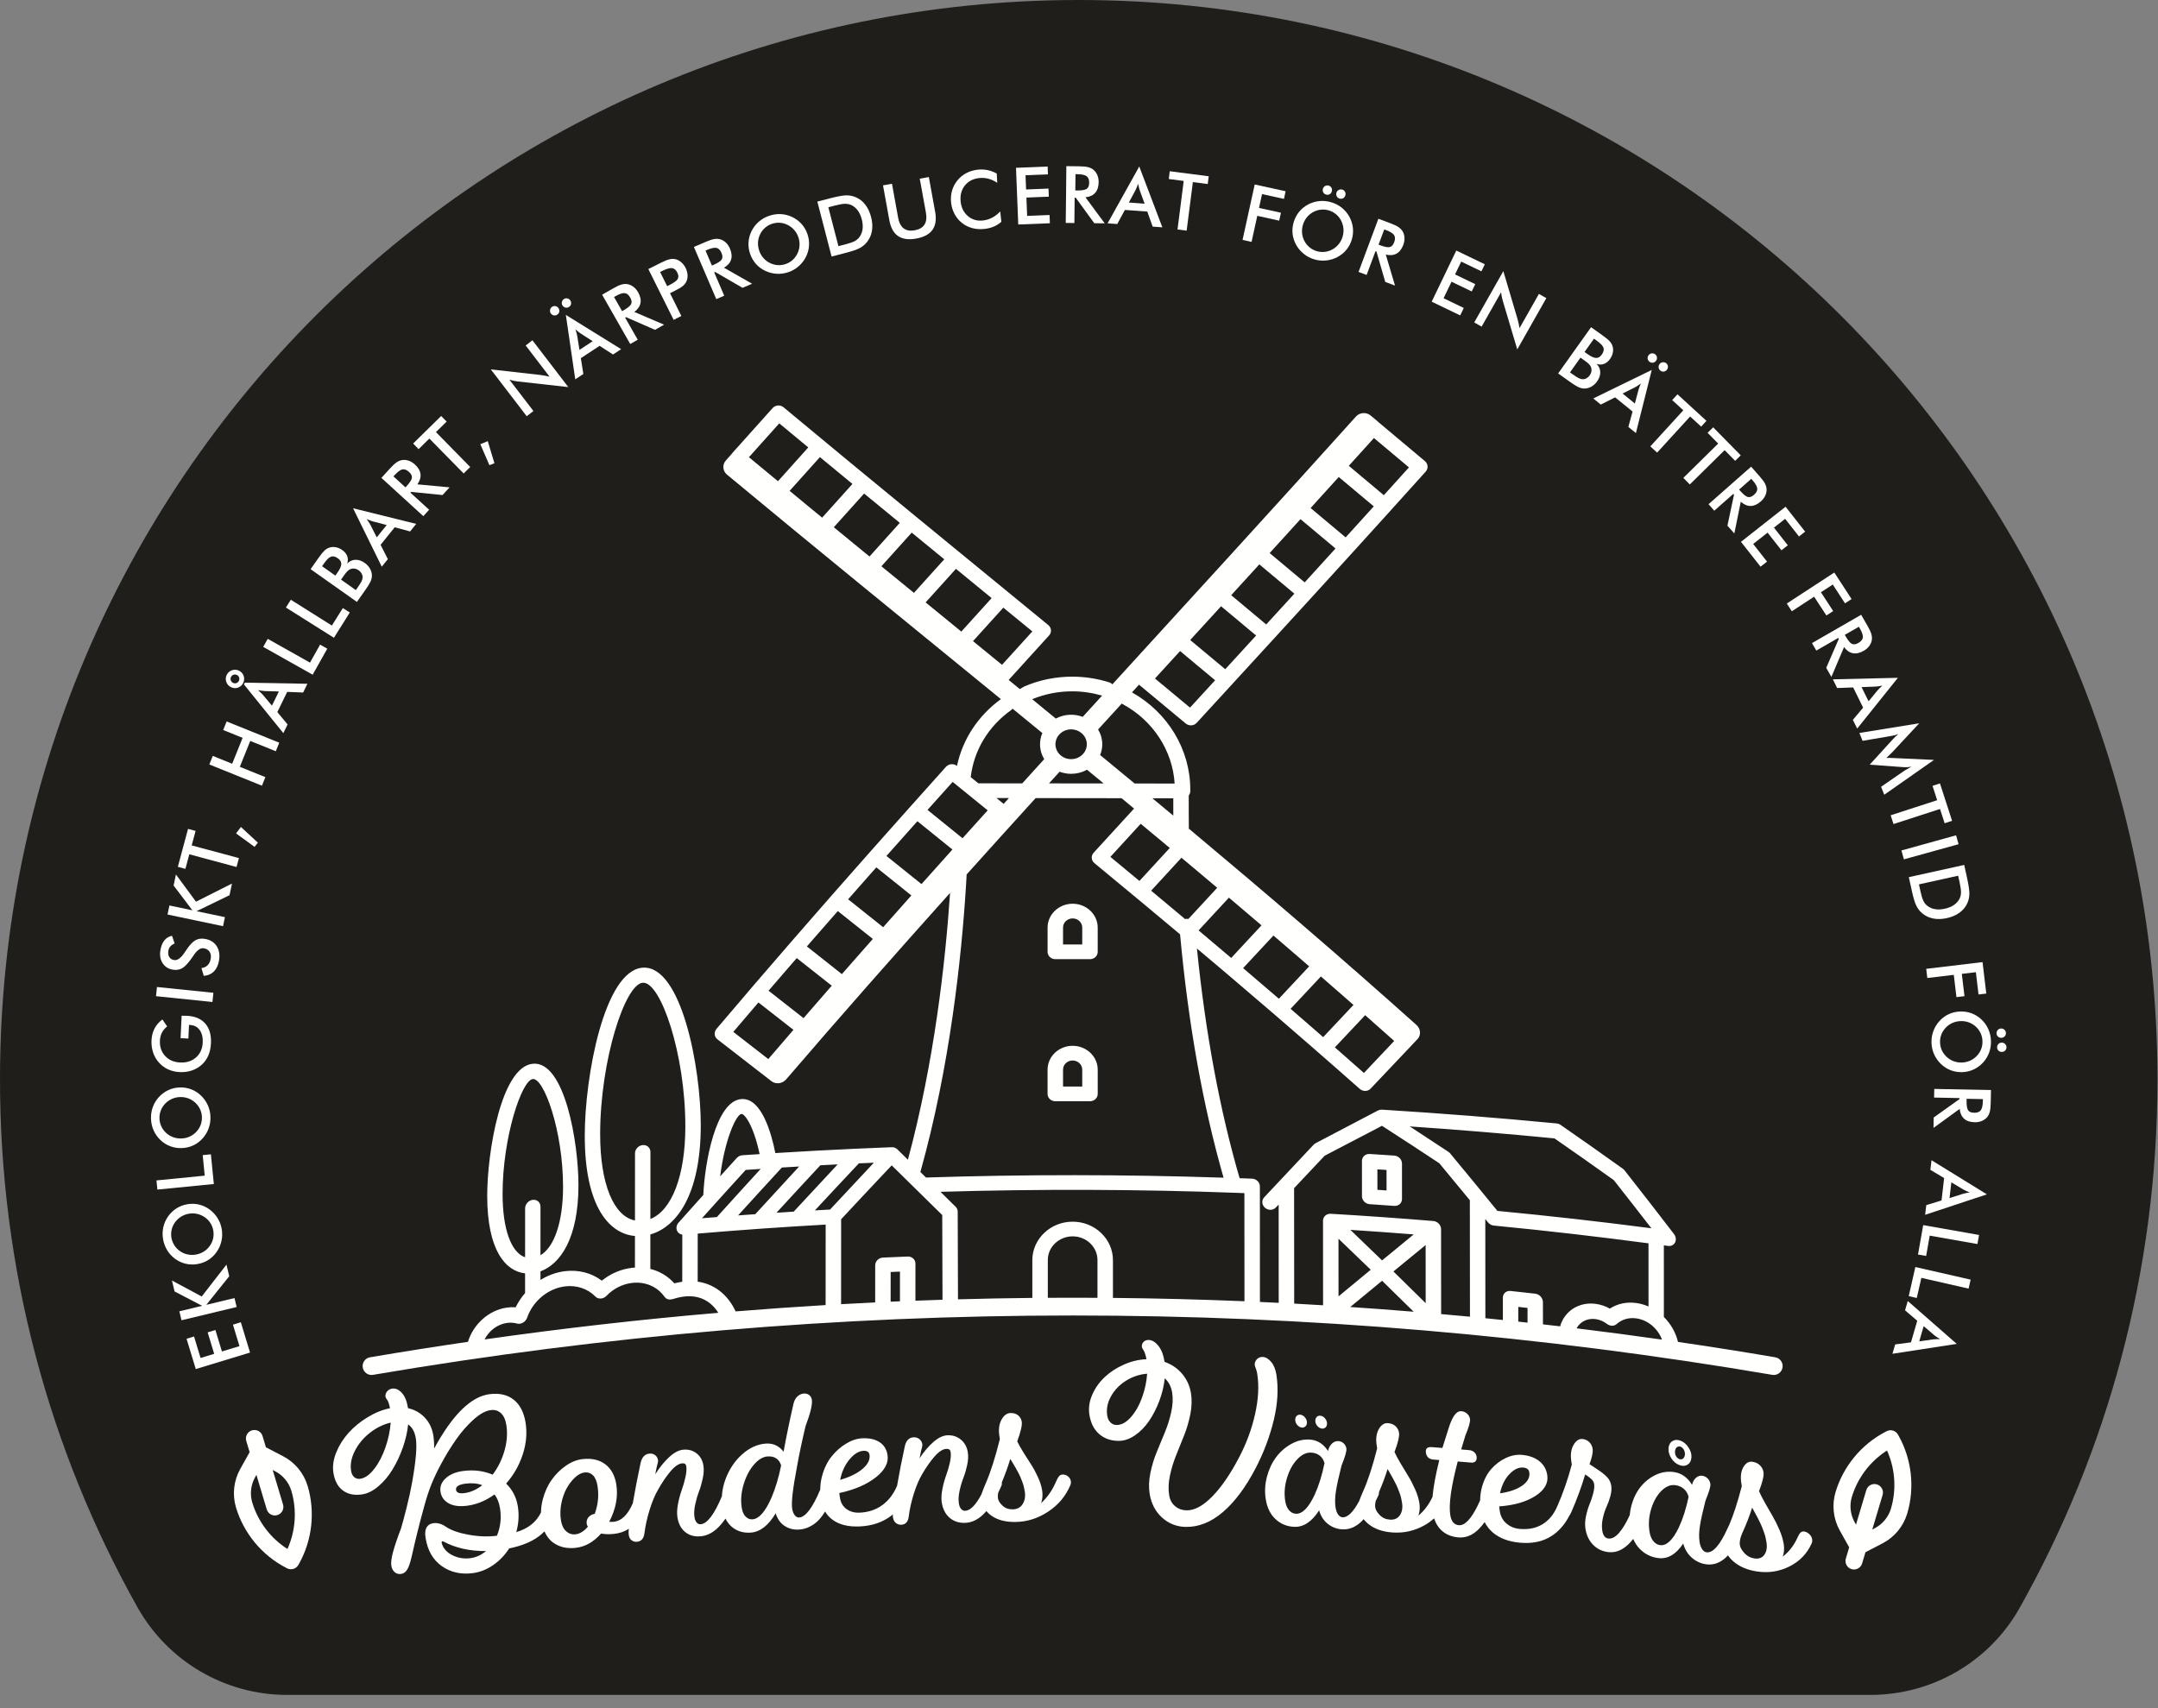 <svg width="120" height="95" viewBox="0 0 120 95" fill="none" xmlns="http://www.w3.org/2000/svg">
<rect x="0" y="0" width="120" height="95" fill="#808080" stroke="none"/>
<path fill-rule="evenodd" clip-rule="evenodd" d="M59.985 0C26.864 -7.50682e-05 0.088 26.725 0 59.877C-0.028 70.596 2.75 80.663 7.641 89.385C9.329 92.395 12.506 94.263 15.955 94.263H104.015C107.448 94.263 110.624 92.419 112.306 89.425C117.187 80.739 119.97 70.715 119.97 60.04C119.97 26.881 93.114 7.50682e-05 59.985 0Z" fill="#1F1E1B"/>
<path fill-rule="evenodd" clip-rule="evenodd" d="M15.985 86.147C15.05 85.553 14.346 84.629 14.027 83.561C13.888 83.098 13.944 82.591 14.18 82.168L14.258 82.027L14.833 83.946C14.908 84.197 15.171 84.339 15.421 84.264C15.671 84.189 15.813 83.925 15.739 83.675L15.164 81.755L15.308 81.83C15.737 82.053 16.062 82.447 16.2 82.91C16.52 83.977 16.439 85.136 15.985 86.147ZM15.744 80.991L14.786 80.492L14.6 79.868C14.525 79.617 14.261 79.475 14.011 79.55C13.761 79.625 13.619 79.889 13.694 80.14L13.881 80.763L13.354 81.707C12.995 82.351 12.91 83.126 13.121 83.833C13.551 85.271 14.561 86.493 15.892 87.185L15.962 87.222C16.189 87.34 16.468 87.256 16.593 87.033L16.632 86.963C17.363 85.653 17.536 84.076 17.106 82.639C16.895 81.931 16.398 81.331 15.744 80.991Z" fill="#FFFFFE"/>
<path fill-rule="evenodd" clip-rule="evenodd" d="M105.148 83.91C105.01 84.373 104.684 84.766 104.256 84.99L104.112 85.064L104.686 83.145C104.761 82.894 104.619 82.631 104.369 82.555C104.119 82.481 103.855 82.623 103.78 82.873L103.206 84.793L103.127 84.651C102.892 84.23 102.836 83.721 102.974 83.258C103.294 82.192 103.997 81.267 104.932 80.672C105.387 81.683 105.467 82.842 105.148 83.91ZM105.541 79.787C105.416 79.563 105.136 79.48 104.91 79.598L104.839 79.635C103.509 80.328 102.499 81.55 102.069 82.987C101.857 83.694 101.942 84.469 102.301 85.113L102.828 86.057L102.642 86.68C102.567 86.93 102.709 87.195 102.959 87.269C103.209 87.344 103.472 87.202 103.547 86.951L103.734 86.328L104.692 85.829C105.346 85.489 105.842 84.888 106.054 84.181C106.483 82.743 106.311 81.168 105.58 79.857L105.541 79.787Z" fill="#FFFFFE"/>
<path fill-rule="evenodd" clip-rule="evenodd" d="M59.113 59.487C59.113 59.207 59.352 58.98 59.646 58.98C59.941 58.98 60.18 59.208 60.18 59.487C60.18 59.801 60.18 60.115 60.18 60.429C59.824 60.428 59.468 60.428 59.113 60.429C59.113 60.115 59.113 59.801 59.113 59.487ZM58.682 61.246C59.325 61.244 59.968 61.244 60.611 61.246C60.848 61.247 61.041 61.065 61.041 60.84C61.041 60.389 61.041 59.94 61.041 59.489C61.041 58.76 60.415 58.163 59.646 58.163C58.877 58.163 58.252 58.76 58.252 59.489C58.252 59.94 58.252 60.389 58.252 60.84C58.252 61.065 58.445 61.247 58.682 61.246Z" fill="#FFFFFE"/>
<path fill-rule="evenodd" clip-rule="evenodd" d="M59.113 51.585C59.113 51.306 59.352 51.079 59.646 51.079C59.941 51.079 60.18 51.306 60.18 51.585C60.18 51.899 60.18 52.214 60.18 52.528C59.824 52.527 59.469 52.527 59.113 52.528C59.113 52.214 59.113 51.899 59.113 51.585ZM58.683 53.345C59.325 53.343 59.968 53.343 60.61 53.345C60.848 53.346 61.041 53.164 61.04 52.938C61.04 52.488 61.04 52.038 61.04 51.588C61.04 50.858 60.415 50.262 59.646 50.262C58.878 50.262 58.253 50.858 58.253 51.588C58.253 52.038 58.253 52.488 58.253 52.938C58.253 53.163 58.445 53.346 58.683 53.345Z" fill="#FFFFFE"/>
<path fill-rule="evenodd" clip-rule="evenodd" d="M77.101 65.068C77.102 65.448 77.102 65.828 77.102 66.208C76.933 66.196 76.763 66.185 76.594 66.173C76.594 65.794 76.594 65.414 76.593 65.034C76.763 65.045 76.932 65.056 77.101 65.068ZM76.165 66.972C76.621 67.002 77.077 67.034 77.532 67.067C77.769 67.084 77.961 66.913 77.961 66.684C77.961 66.027 77.96 65.37 77.96 64.713C77.96 64.484 77.767 64.285 77.53 64.269C77.075 64.238 76.618 64.208 76.163 64.18C75.925 64.164 75.734 64.338 75.734 64.566C75.734 65.221 75.734 65.876 75.735 66.53C75.735 66.758 75.928 66.956 76.165 66.972Z" fill="#FFFFFE"/>
<path fill-rule="evenodd" clip-rule="evenodd" d="M28.187 73.576C28.38 73.549 28.567 73.56 28.744 73.61C28.852 73.641 28.974 73.623 29.082 73.561C29.189 73.5 29.273 73.399 29.313 73.284C29.632 72.36 30.476 71.66 31.413 71.544C32.063 71.463 32.681 71.671 33.107 72.109C33.183 72.187 33.292 72.227 33.408 72.219C33.525 72.214 33.639 72.159 33.724 72.07C34.119 71.662 34.632 71.406 35.168 71.348C35.888 71.271 36.552 71.558 36.944 72.114C37.028 72.233 37.163 72.294 37.317 72.267C37.345 72.264 37.383 72.26 37.43 72.245C37.43 72.244 37.431 72.244 37.432 72.244C38.864 71.783 39.598 72.462 39.943 73.013C35.604 73.383 31.27 73.879 26.944 74.494C27.188 74.017 27.654 73.652 28.187 73.576ZM27.947 66.398C27.948 63.249 29.012 60.069 29.63 60.011C30.248 59.952 31.311 62.894 31.31 66.005C31.309 67.946 30.828 69.355 30.054 69.811C30.055 68.909 30.055 68.007 30.055 67.105C30.056 66.87 29.864 66.702 29.628 66.73C29.391 66.758 29.2 66.971 29.2 67.207C29.2 68.112 29.199 69.018 29.199 69.923C28.425 69.662 27.946 68.359 27.947 66.398ZM33.373 63.069C33.376 58.974 34.756 54.718 35.747 54.656C36.737 54.591 38.113 58.615 38.11 62.658C38.108 65.391 37.358 67.322 36.166 67.795C36.167 66.552 36.168 65.309 36.169 64.066C36.169 63.834 35.977 63.664 35.74 63.685C35.504 63.706 35.312 63.911 35.311 64.142C35.31 65.388 35.309 66.634 35.309 67.879C34.117 67.639 33.372 65.835 33.373 63.069ZM41.467 65.066C41.744 65.046 42.021 65.029 42.298 65.011C41.487 65.896 40.675 66.788 39.864 67.688C39.588 67.71 39.312 67.731 39.036 67.753C39.846 66.85 40.657 65.954 41.467 65.066ZM41.236 61.954C41.404 61.943 41.9 62.583 42.24 64.187C41.92 64.208 41.601 64.228 41.282 64.25C41.164 64.258 41.05 64.313 40.969 64.403C40.662 64.74 40.355 65.081 40.047 65.421C40.281 63.492 40.916 61.973 41.236 61.954ZM53.721 49.194L53.752 48.632C55.031 47.209 56.309 45.795 57.588 44.387C59.081 44.389 60.853 44.391 62.368 44.393C62.599 44.584 62.831 44.777 63.062 44.969C62.313 45.787 61.563 46.606 60.813 47.427C60.658 47.597 60.678 47.854 60.857 48.003C61.71 48.706 62.564 49.414 63.418 50.124C64.08 50.674 64.742 51.227 65.404 51.782C65.476 51.842 65.548 51.902 65.62 51.963C66.078 56.952 66.89 61.494 68.039 65.498C62.524 65.315 57.005 65.311 51.49 65.489C51.387 65.387 51.283 65.284 51.18 65.182C52.822 59.316 53.468 53.272 53.721 49.194ZM42.174 55.753C42.823 56.26 43.472 56.767 44.121 57.275C43.655 57.815 43.189 58.357 42.723 58.901C42.074 58.397 41.425 57.892 40.777 57.389C41.242 56.841 41.708 56.296 42.174 55.753ZM52.974 43.486C53.623 44.012 54.273 44.54 54.922 45.068C54.456 45.584 53.99 46.102 53.524 46.62C52.875 46.094 52.225 45.569 51.576 45.044C52.042 44.523 52.508 44.004 52.974 43.486ZM55.81 44.709C55.81 44.709 55.81 44.709 55.81 44.709C55.677 44.6 55.543 44.492 55.41 44.384C55.618 44.384 55.85 44.385 56.103 44.385C56.006 44.493 55.908 44.601 55.81 44.709ZM46.134 51.188C46.285 51.015 46.436 50.842 46.588 50.669C47.237 51.185 47.886 51.702 48.535 52.219C48.383 52.391 48.232 52.564 48.08 52.737C47.737 53.127 47.394 53.516 47.05 53.908C46.972 53.998 46.893 54.087 46.815 54.176C46.165 53.663 45.516 53.15 44.868 52.637C44.945 52.548 45.023 52.459 45.1 52.37C45.445 51.974 45.789 51.581 46.134 51.188ZM50.608 46.127C50.743 45.976 50.878 45.825 51.014 45.673C51.663 46.197 52.312 46.721 52.962 47.246C52.807 47.419 52.652 47.593 52.497 47.766C52.182 48.117 51.867 48.468 51.553 48.821C51.449 48.937 51.345 49.053 51.241 49.169C50.592 48.647 49.942 48.126 49.293 47.605C49.386 47.5 49.479 47.395 49.572 47.291C49.917 46.902 50.263 46.515 50.608 46.127ZM47.728 49.373C48.016 49.047 48.303 48.721 48.591 48.396C48.638 48.344 48.684 48.292 48.73 48.239C49.379 48.76 50.029 49.28 50.678 49.801C50.628 49.857 50.578 49.914 50.528 49.97C50.237 50.297 49.946 50.626 49.655 50.954C49.473 51.159 49.291 51.363 49.11 51.568C48.461 51.05 47.811 50.533 47.162 50.015C47.351 49.801 47.539 49.587 47.728 49.373ZM45.193 56.038C45.023 56.234 44.853 56.428 44.683 56.624C44.035 56.115 43.386 55.607 42.737 55.099C42.924 54.882 43.11 54.666 43.297 54.45C43.556 54.149 43.816 53.848 44.076 53.548C44.152 53.46 44.228 53.373 44.305 53.285C44.954 53.796 45.602 54.308 46.252 54.821C46.177 54.906 46.102 54.993 46.027 55.078C45.749 55.397 45.471 55.718 45.193 56.038ZM56.218 39.498C56.252 39.473 56.28 39.444 56.304 39.412C56.857 39.864 57.41 40.316 57.962 40.769C57.758 41.242 57.797 41.78 58.066 42.221C57.659 42.669 57.252 43.118 56.844 43.568C55.732 43.567 54.83 43.566 54.403 43.565C54.261 43.45 54.12 43.335 53.978 43.22C54.157 41.728 54.952 40.404 56.218 39.498ZM43.332 23.546C43.87 23.994 44.408 24.437 44.946 24.883C44.385 25.508 43.822 26.135 43.261 26.763C42.722 26.318 42.184 25.875 41.646 25.428C42.208 24.799 42.77 24.172 43.332 23.546ZM55.72 36.975C55.182 36.535 54.644 36.096 54.106 35.657C54.668 35.035 55.23 34.414 55.792 33.795C56.33 34.235 56.868 34.675 57.406 35.117C56.844 35.735 56.282 36.355 55.72 36.975ZM48.35 30.951C47.688 30.41 47.028 29.867 46.366 29.323C46.928 28.697 47.49 28.072 48.051 27.449C48.713 27.993 49.374 28.536 50.035 29.079C49.474 29.702 48.912 30.326 48.35 30.951ZM50.822 32.973C50.219 32.48 49.615 31.988 49.012 31.494C49.574 30.869 50.136 30.245 50.698 29.623C51.301 30.117 51.904 30.611 52.508 31.105C51.946 31.727 51.384 32.349 50.822 32.973ZM55.142 33.263C54.58 33.883 54.018 34.504 53.456 35.126C53.029 34.777 52.603 34.429 52.176 34.08C51.941 33.888 51.706 33.696 51.471 33.504C52.033 32.881 52.595 32.258 53.157 31.637C53.423 31.855 53.689 32.073 53.955 32.291C54.351 32.614 54.747 32.939 55.142 33.263ZM46.616 26.265C46.763 26.387 46.91 26.508 47.057 26.63C47.172 26.724 47.287 26.819 47.402 26.914C46.84 27.538 46.278 28.163 45.717 28.79C45.605 28.699 45.494 28.608 45.383 28.516C45.228 28.389 45.073 28.261 44.918 28.134C44.582 27.856 44.245 27.577 43.909 27.299C44.47 26.671 45.032 26.046 45.593 25.422C45.934 25.703 46.275 25.984 46.616 26.265ZM61.283 38.688C60.925 39.081 60.566 39.474 60.208 39.868C59.72 39.682 59.167 39.718 58.71 39.964C58.272 39.604 57.834 39.245 57.396 38.886C58.104 38.597 58.854 38.448 59.627 38.449C60.189 38.449 60.745 38.532 61.283 38.688ZM78.348 25.994C77.882 26.512 77.416 27.025 76.951 27.54C76.302 26.994 75.653 26.449 75.003 25.907C75.469 25.391 75.934 24.878 76.4 24.361C77.049 24.903 77.698 25.448 78.348 25.994ZM66.174 39.355C65.524 38.813 64.874 38.274 64.225 37.735C64.69 37.226 65.155 36.718 65.621 36.209C66.27 36.749 66.92 37.29 67.569 37.833C67.104 38.34 66.639 38.847 66.174 39.355ZM70.41 34.73C69.761 34.186 69.112 33.643 68.463 33.102C68.984 32.531 69.506 31.96 70.028 31.388C70.677 31.93 71.327 32.473 71.976 33.018C71.454 33.59 70.932 34.16 70.41 34.73ZM70.601 30.759C71.173 30.131 71.745 29.503 72.317 28.873C72.966 29.416 73.615 29.96 74.264 30.505C73.693 31.134 73.121 31.763 72.549 32.39C71.9 31.845 71.251 31.301 70.601 30.759ZM68.807 36.482C68.582 36.728 68.357 36.974 68.132 37.219C67.482 36.676 66.832 36.135 66.183 35.595C66.205 35.57 66.228 35.546 66.25 35.522C66.687 35.044 67.124 34.566 67.561 34.089C67.674 33.965 67.787 33.841 67.9 33.717C68.55 34.258 69.199 34.801 69.849 35.345C69.685 35.524 69.521 35.703 69.357 35.882C69.174 36.082 68.991 36.282 68.807 36.482ZM73.576 27.486C73.865 27.167 74.154 26.848 74.444 26.529C75.093 27.071 75.742 27.615 76.391 28.161C76.092 28.491 75.793 28.822 75.496 29.151C75.38 29.278 75.266 29.405 75.15 29.532C75.043 29.651 74.935 29.769 74.827 29.887C74.178 29.341 73.529 28.797 72.879 28.255C72.973 28.152 73.066 28.048 73.16 27.945C73.299 27.792 73.437 27.639 73.576 27.486ZM58.922 42.92C59.127 42.997 59.344 43.037 59.562 43.037C59.869 43.036 60.175 42.959 60.445 42.808C60.754 43.062 61.063 43.317 61.372 43.572C60.386 43.571 59.327 43.57 58.331 43.569C58.528 43.353 58.725 43.136 58.922 42.92ZM60.133 40.766C60.31 40.911 60.416 41.113 60.433 41.333C60.449 41.554 60.375 41.767 60.222 41.935C59.908 42.28 59.355 42.318 58.992 42.019C58.628 41.721 58.588 41.196 58.903 40.851C59.075 40.662 59.319 40.564 59.563 40.564C59.766 40.564 59.969 40.631 60.133 40.766ZM62.422 39.157C64.117 40.069 65.205 41.747 65.318 43.578C65.178 43.577 64.3 43.575 63.092 43.574C62.453 43.045 61.814 42.517 61.175 41.991C61.268 41.767 61.309 41.524 61.29 41.276C61.271 41.023 61.191 40.784 61.061 40.571C61.501 40.09 61.94 39.609 62.379 39.128C62.393 39.138 62.406 39.149 62.422 39.157ZM64.081 44.396C64.552 44.397 64.95 44.398 65.243 44.399C65.242 44.654 65.242 44.998 65.243 45.362C64.856 45.039 64.468 44.718 64.081 44.396ZM75.844 59.674C75.306 59.197 74.767 58.723 74.228 58.25C74.79 57.654 75.352 57.058 75.913 56.461C76.451 56.936 76.99 57.413 77.528 57.893C76.967 58.487 76.406 59.08 75.844 59.674ZM66.826 51.894C66.767 51.845 66.709 51.795 66.65 51.745C67.212 51.138 67.774 50.531 68.336 49.924C68.405 49.982 68.474 50.04 68.543 50.099C68.829 50.341 69.116 50.585 69.402 50.829C69.651 51.04 69.899 51.252 70.148 51.464C69.586 52.068 69.025 52.673 68.463 53.278C68.241 53.09 68.019 52.903 67.798 52.715C67.474 52.441 67.15 52.167 66.826 51.894ZM69.675 54.312C69.492 54.156 69.31 53.998 69.127 53.842C69.689 53.238 70.25 52.635 70.812 52.031C70.998 52.191 71.184 52.351 71.371 52.511C71.756 52.842 72.142 53.173 72.527 53.507C72.618 53.585 72.709 53.664 72.8 53.743C72.688 53.863 72.576 53.983 72.464 54.103C72.014 54.584 71.565 55.064 71.115 55.545C71.026 55.468 70.936 55.392 70.846 55.315C70.456 54.979 70.065 54.645 69.675 54.312ZM72.92 57.108C72.628 56.855 72.337 56.601 72.045 56.349C71.952 56.268 71.859 56.187 71.766 56.106C72.202 55.64 72.638 55.174 73.075 54.709C73.2 54.575 73.325 54.441 73.45 54.307C73.542 54.386 73.633 54.465 73.725 54.545C74.035 54.815 74.346 55.087 74.656 55.359C74.858 55.535 75.06 55.712 75.263 55.89C74.701 56.487 74.14 57.084 73.578 57.681C73.359 57.489 73.139 57.299 72.92 57.108ZM61.745 47.656C62.307 47.042 62.869 46.428 63.431 45.815C63.97 46.262 64.508 46.711 65.047 47.16C64.485 47.771 63.923 48.383 63.361 48.995C62.822 48.547 62.283 48.101 61.745 47.656ZM64.471 49.92C64.317 49.792 64.164 49.663 64.011 49.536C64.573 48.925 65.135 48.314 65.697 47.704C65.893 47.869 66.09 48.033 66.287 48.198C66.624 48.482 66.962 48.765 67.3 49.05C67.428 49.158 67.556 49.266 67.685 49.375C67.151 49.953 66.616 50.531 66.082 51.109C66.047 51.103 66.011 51.099 65.974 51.101C65.947 51.103 65.922 51.108 65.898 51.114C65.819 51.047 65.74 50.982 65.661 50.915C65.264 50.583 64.867 50.251 64.471 49.92ZM69.201 72.37C66.764 72.27 64.326 72.207 61.888 72.184C61.888 71.483 61.888 70.782 61.888 70.081C61.887 68.908 60.882 67.944 59.646 67.945C58.41 67.945 57.405 68.909 57.405 70.081C57.405 70.782 57.405 71.483 57.405 72.184C56.027 72.197 54.649 72.225 53.271 72.263C53.266 70.638 53.26 69.013 53.255 67.388C53.255 67.285 53.213 67.187 53.139 67.114C52.859 66.836 52.578 66.561 52.298 66.284C57.781 66.122 63.27 66.139 68.752 66.34C68.901 66.346 69.049 66.351 69.197 66.357C69.198 68.361 69.2 70.366 69.201 72.37ZM50.043 72.372C49.871 72.379 49.699 72.387 49.526 72.395C49.527 71.844 49.527 71.294 49.527 70.743C49.7 70.736 49.872 70.728 50.044 70.721C50.044 71.271 50.044 71.822 50.043 72.372ZM58.266 72.179C58.266 71.478 58.266 70.775 58.266 70.074C58.266 69.352 58.886 68.761 59.646 68.761C60.408 68.761 61.026 69.352 61.027 70.074C61.027 70.775 61.027 71.478 61.027 72.179C60.106 72.174 59.186 72.174 58.266 72.179ZM52.395 67.576C52.4 69.146 52.405 70.716 52.41 72.286C51.908 72.301 51.406 72.321 50.904 72.34C50.904 71.652 50.905 70.964 50.905 70.276C50.905 70.05 50.713 69.873 50.475 69.883C50.016 69.901 49.557 69.921 49.098 69.942C48.86 69.953 48.668 70.145 48.667 70.373C48.667 71.061 48.666 71.748 48.666 72.436C48.034 72.466 47.402 72.498 46.77 72.533C46.771 70.959 46.772 69.384 46.773 67.81C47.71 66.803 48.648 65.804 49.585 64.813C50.521 65.731 51.458 66.652 52.395 67.576ZM48.593 64.665C47.781 65.528 46.969 66.395 46.157 67.27C45.876 67.285 45.595 67.301 45.314 67.317C46.129 66.439 46.944 65.566 47.759 64.701C48.037 64.688 48.315 64.677 48.593 64.665ZM46.579 64.759C45.764 65.629 44.95 66.504 44.135 67.387C43.816 67.406 43.497 67.427 43.178 67.448C43.991 66.561 44.804 65.681 45.618 64.808C45.938 64.79 46.258 64.775 46.579 64.759ZM44.438 64.876C43.625 65.754 42.812 66.637 41.999 67.528C41.68 67.551 41.362 67.573 41.043 67.596C41.854 66.702 42.666 65.813 43.478 64.933C43.798 64.912 44.118 64.895 44.438 64.876ZM38.796 71.281C38.797 70.39 38.797 69.499 38.798 68.608C41.167 68.406 43.539 68.239 45.913 68.107C45.912 69.599 45.911 71.091 45.91 72.583C44.241 72.682 42.572 72.799 40.904 72.935C40.599 72.25 39.927 71.438 38.796 71.281ZM71.961 66.081C72.528 65.479 73.094 64.877 73.66 64.277C74.723 63.718 75.785 63.164 76.848 62.613C77.911 63.298 78.974 63.991 80.036 64.696C80.603 65.377 81.169 66.063 81.734 66.752C81.736 68.911 81.738 71.07 81.74 73.229C81.206 73.178 80.671 73.131 80.137 73.084C80.135 71.509 80.135 69.935 80.133 68.36C80.133 68.351 80.131 68.342 80.13 68.333C80.129 68.317 80.129 68.301 80.126 68.285C80.123 68.272 80.119 68.26 80.116 68.248C80.111 68.234 80.108 68.219 80.102 68.205C80.097 68.192 80.091 68.181 80.085 68.169C80.078 68.156 80.072 68.142 80.064 68.13C80.056 68.117 80.047 68.106 80.038 68.094C80.031 68.085 80.025 68.076 80.017 68.067C80.016 68.065 80.013 68.063 80.011 68.061C80.002 68.051 79.991 68.042 79.981 68.032C79.969 68.022 79.958 68.011 79.946 68.002C79.938 67.995 79.928 67.99 79.919 67.984C79.904 67.975 79.889 67.965 79.874 67.957C79.865 67.952 79.854 67.949 79.844 67.945C79.828 67.938 79.812 67.931 79.795 67.926C79.784 67.923 79.774 67.921 79.763 67.919C79.745 67.915 79.728 67.911 79.711 67.91C79.709 67.909 79.706 67.909 79.703 67.908C77.803 67.751 75.901 67.617 73.998 67.505C73.996 67.505 73.994 67.505 73.992 67.505C73.973 67.504 73.955 67.506 73.937 67.507C73.927 67.508 73.917 67.508 73.907 67.509C73.891 67.512 73.875 67.516 73.86 67.52C73.849 67.523 73.838 67.525 73.827 67.529C73.814 67.534 73.802 67.541 73.789 67.547C73.777 67.552 73.765 67.557 73.754 67.564C73.744 67.57 73.735 67.578 73.725 67.585C73.713 67.594 73.7 67.603 73.689 67.613C73.688 67.615 73.686 67.616 73.684 67.618C73.677 67.624 73.672 67.632 73.666 67.639C73.656 67.651 73.646 67.662 73.637 67.674C73.63 67.684 73.624 67.696 73.618 67.707C73.611 67.719 73.604 67.73 73.599 67.743C73.594 67.755 73.59 67.768 73.587 67.781C73.583 67.793 73.579 67.806 73.576 67.819C73.573 67.834 73.573 67.849 73.572 67.864C73.571 67.873 73.569 67.882 73.569 67.892C73.57 69.459 73.571 71.027 73.572 72.594C73.036 72.562 72.501 72.529 71.966 72.501C71.964 70.361 71.963 68.221 71.961 66.081ZM89.738 65.634C90.435 66.519 91.132 67.411 91.829 68.312C88.979 67.939 86.125 67.618 83.266 67.345C82.392 66.27 81.517 65.205 80.641 64.15C80.611 64.114 80.576 64.082 80.538 64.057C79.823 63.582 79.108 63.113 78.392 62.647C81.078 62.83 83.761 63.051 86.441 63.313C87.541 64.074 88.64 64.848 89.738 65.634ZM91.669 72.662C91.455 72.569 91.23 72.502 90.997 72.47C90.453 72.394 89.939 72.505 89.52 72.78C89.269 72.64 88.999 72.55 88.725 72.514C87.781 72.393 86.987 72.933 86.755 73.765C86.437 73.728 86.118 73.692 85.799 73.656C85.799 73.244 85.799 72.833 85.798 72.421C85.798 72.188 85.606 71.977 85.37 71.95C84.912 71.898 84.455 71.847 83.998 71.798C83.761 71.772 83.57 71.939 83.57 72.171C83.57 72.585 83.57 72.999 83.57 73.413C83.246 73.38 82.921 73.348 82.597 73.315C82.596 71.477 82.594 69.638 82.593 67.8C82.644 67.862 82.695 67.924 82.745 67.986C82.748 67.99 82.752 67.992 82.756 67.996C82.769 68.011 82.783 68.025 82.798 68.039C82.806 68.046 82.814 68.054 82.823 68.061C82.839 68.074 82.857 68.085 82.875 68.096C82.882 68.1 82.891 68.106 82.898 68.11C82.921 68.122 82.945 68.132 82.97 68.14C82.974 68.141 82.978 68.143 82.981 68.145C83.011 68.153 83.04 68.159 83.071 68.162C85.941 68.439 88.808 68.77 91.668 69.149C91.668 70.32 91.668 71.491 91.669 72.662ZM87.668 73.876C87.862 73.517 88.261 73.301 88.725 73.362C88.948 73.392 89.168 73.485 89.357 73.63C89.53 73.762 89.754 73.766 89.895 73.64C90.188 73.377 90.579 73.264 90.997 73.323C91.643 73.415 92.196 73.901 92.419 74.504C90.836 74.278 89.252 74.069 87.668 73.876ZM76.223 70.618C75.626 71.111 75.028 71.605 74.431 72.099C74.43 71.03 74.43 69.961 74.429 68.892C75.027 69.464 75.626 70.039 76.223 70.618ZM76.853 70.099C76.266 69.529 75.679 68.963 75.091 68.4C76.265 68.475 77.439 68.56 78.612 68.653C78.025 69.135 77.44 69.616 76.853 70.099ZM79.278 72.478C78.68 71.886 78.082 71.297 77.484 70.713C78.081 70.223 78.678 69.734 79.275 69.245C79.276 70.322 79.277 71.4 79.278 72.478ZM75.082 72.69C75.673 72.203 76.264 71.716 76.854 71.231C77.44 71.8 78.025 72.375 78.611 72.953C77.435 72.856 76.258 72.769 75.082 72.69ZM84.427 72.684C84.599 72.704 84.77 72.723 84.941 72.742C84.942 73.015 84.942 73.288 84.942 73.561C84.77 73.542 84.599 73.522 84.427 73.503C84.427 73.23 84.427 72.957 84.427 72.684ZM99.121 76.058C99.167 75.789 98.986 75.532 98.716 75.487C96.916 75.18 95.112 74.896 93.308 74.632C93.185 74.109 92.906 73.624 92.523 73.245C92.522 71.917 92.522 70.589 92.522 69.262C92.602 69.272 92.68 69.282 92.76 69.293C92.927 69.316 93.079 69.239 93.148 69.096C93.218 68.953 93.193 68.77 93.083 68.628C92.171 67.437 91.256 66.261 90.341 65.097C90.312 65.059 90.278 65.026 90.239 64.998C89.087 64.173 87.935 63.361 86.782 62.563C86.715 62.517 86.638 62.489 86.561 62.481C83.349 62.172 80.132 61.918 76.912 61.719C76.903 61.719 76.894 61.72 76.884 61.72C76.873 61.719 76.861 61.718 76.85 61.717C76.835 61.716 76.82 61.715 76.806 61.716C76.792 61.717 76.778 61.718 76.763 61.719C76.751 61.721 76.739 61.723 76.728 61.726C76.712 61.729 76.697 61.733 76.682 61.739C76.672 61.742 76.661 61.746 76.651 61.751C76.642 61.755 76.633 61.757 76.624 61.761C75.469 62.363 74.313 62.969 73.157 63.58C73.118 63.6 73.083 63.627 73.053 63.658C72.135 64.634 71.216 65.611 70.297 66.59C70.142 66.756 70.163 67.016 70.343 67.171C70.424 67.241 70.524 67.278 70.623 67.283C70.744 67.289 70.864 67.246 70.949 67.155C71 67.101 71.051 67.047 71.102 66.993C71.103 68.815 71.104 70.637 71.105 72.459C70.757 72.441 70.409 72.425 70.061 72.409C70.06 70.266 70.059 68.124 70.058 65.981C70.058 65.755 69.864 65.562 69.627 65.553C69.395 65.544 69.163 65.536 68.931 65.527C67.829 61.738 67.032 57.454 66.558 52.752C67.114 53.22 67.67 53.688 68.226 54.159C68.226 54.159 68.226 54.159 68.226 54.159C68.23 54.163 68.235 54.167 68.239 54.17C68.239 54.171 68.239 54.171 68.239 54.171C69.016 54.83 69.793 55.495 70.57 56.163C70.798 56.359 71.026 56.555 71.254 56.752C71.8 57.224 72.347 57.698 72.894 58.174C73.798 58.962 74.703 59.754 75.608 60.556C75.689 60.628 75.789 60.667 75.889 60.672C76.009 60.679 76.129 60.638 76.213 60.548C76.962 59.758 77.71 58.968 78.459 58.177C78.46 58.175 78.461 58.174 78.462 58.172C78.583 58.045 78.703 57.918 78.823 57.791C79.031 57.571 79.005 57.218 78.763 57.002C74.548 53.227 70.328 49.615 66.108 46.086C66.1 45.415 66.101 44.624 66.103 44.239C66.156 44.172 66.188 44.089 66.188 43.998C66.188 43.967 66.188 43.936 66.188 43.905C66.187 41.694 64.947 39.632 62.946 38.507C63.076 38.364 63.206 38.222 63.337 38.08C63.337 38.08 63.337 38.08 63.338 38.08C64.204 38.797 65.07 39.517 65.937 40.239C66.018 40.306 66.118 40.34 66.218 40.341C66.338 40.343 66.458 40.295 66.543 40.203C67.195 39.492 67.848 38.782 68.5 38.07C68.501 38.07 68.501 38.07 68.501 38.07C68.581 37.982 68.662 37.894 68.742 37.806C69.3 37.198 69.858 36.589 70.416 35.98C70.538 35.848 70.659 35.716 70.78 35.583C70.838 35.521 70.895 35.458 70.952 35.395C71.608 34.679 72.263 33.963 72.918 33.245C72.919 33.245 72.919 33.245 72.919 33.245C72.957 33.203 72.996 33.16 73.034 33.118C73.662 32.43 74.291 31.74 74.919 31.049C75.012 30.947 75.104 30.846 75.197 30.744C75.299 30.632 75.4 30.52 75.502 30.408C75.986 29.874 76.472 29.339 76.957 28.803C77.078 28.668 77.201 28.534 77.323 28.399C77.323 28.398 77.324 28.397 77.325 28.395C77.976 27.675 78.627 26.954 79.279 26.229C79.433 26.057 79.414 25.794 79.234 25.643C78.368 24.913 77.502 24.188 76.636 23.465C76.634 23.463 76.632 23.462 76.63 23.461C76.631 23.459 76.633 23.458 76.633 23.456C76.495 23.34 76.355 23.224 76.216 23.108C75.976 22.908 75.612 22.933 75.403 23.164C70.891 28.183 66.377 33.106 61.857 38.059C61.81 38.01 61.75 37.971 61.679 37.949C61.016 37.739 60.325 37.633 59.627 37.633C58.709 37.633 57.819 37.812 56.981 38.168C56.951 38.18 56.924 38.196 56.899 38.213C56.848 38.242 56.779 38.282 56.708 38.323C56.502 38.154 56.295 37.985 56.089 37.816C56.838 36.989 57.588 36.164 58.337 35.34C58.412 35.258 58.449 35.151 58.441 35.044C58.432 34.935 58.379 34.835 58.293 34.764C57.54 34.146 56.786 33.529 56.033 32.912C56.032 32.911 56.031 32.909 56.03 32.908C55.554 32.519 55.079 32.13 54.604 31.741C53.408 30.761 52.212 29.781 51.016 28.799C50.989 28.777 50.963 28.756 50.936 28.734C50.936 28.734 50.936 28.734 50.936 28.734C50.931 28.73 50.927 28.727 50.923 28.723C50.923 28.723 50.922 28.723 50.922 28.723C50.896 28.701 50.869 28.679 50.843 28.657C49.792 27.795 48.741 26.93 47.69 26.063C47.408 25.831 47.126 25.598 46.844 25.365C45.753 24.463 44.661 23.56 43.57 22.651C43.391 22.502 43.12 22.521 42.965 22.693C42.215 23.527 41.466 24.363 40.716 25.203C40.701 25.22 40.689 25.238 40.678 25.256C40.573 25.373 40.469 25.49 40.364 25.608C40.156 25.842 40.182 26.193 40.422 26.393C45.497 30.611 50.574 34.729 55.656 38.882C54.38 39.814 53.528 41.119 53.214 42.599C53.213 42.598 53.212 42.597 53.212 42.596C53.125 42.526 53.012 42.492 52.899 42.502C52.786 42.511 52.68 42.563 52.605 42.645C51.953 43.371 51.301 44.1 50.649 44.83C50.647 44.832 50.646 44.833 50.645 44.834C50.553 44.936 50.462 45.04 50.37 45.143C49.811 45.769 49.252 46.398 48.693 47.028C48.582 47.153 48.472 47.276 48.362 47.401C48.293 47.478 48.225 47.556 48.157 47.633C47.534 48.337 46.911 49.043 46.288 49.753C46.269 49.775 46.25 49.796 46.231 49.818C46.231 49.818 46.23 49.818 46.23 49.818C46.227 49.823 46.223 49.827 46.219 49.831C46.219 49.831 46.219 49.831 46.219 49.831C46.211 49.84 46.204 49.849 46.196 49.858C45.533 50.613 44.871 51.373 44.209 52.135C44.118 52.24 44.027 52.343 43.936 52.448C43.824 52.577 43.712 52.708 43.601 52.837C43.142 53.367 42.683 53.898 42.224 54.432C42.085 54.594 41.946 54.755 41.806 54.917C41.803 54.92 41.802 54.924 41.799 54.927C41.148 55.686 40.497 56.448 39.847 57.216C39.772 57.304 39.735 57.415 39.743 57.524C39.751 57.634 39.804 57.733 39.89 57.799C40.755 58.469 41.62 59.14 42.485 59.811C42.488 59.813 42.492 59.815 42.495 59.817C42.63 59.922 42.766 60.027 42.901 60.133C43.142 60.319 43.506 60.273 43.715 60.031C46.752 56.494 49.792 53.051 52.83 49.66C52.567 53.567 51.945 59.084 50.486 64.499C50.291 64.307 50.095 64.113 49.899 63.921C49.898 63.919 49.896 63.918 49.894 63.917C49.816 63.843 49.707 63.798 49.586 63.803C48.911 63.828 48.236 63.857 47.561 63.888C47.561 63.888 47.56 63.888 47.559 63.888C46.134 63.953 44.709 64.03 43.285 64.118C43.282 64.119 43.278 64.119 43.275 64.119C43.222 64.122 43.169 64.126 43.115 64.129C42.888 62.992 42.338 61.055 41.236 61.125C39.79 61.216 39.184 64.716 39.109 66.46C38.65 66.97 38.191 67.481 37.733 67.997C37.616 68.129 37.584 68.308 37.651 68.455C37.705 68.571 37.813 68.647 37.94 68.667C37.939 69.54 37.938 70.414 37.938 71.287C37.796 71.307 37.649 71.335 37.496 71.374C37.146 70.977 36.684 70.701 36.164 70.573C36.164 69.934 36.165 69.295 36.165 68.655C37.587 68.25 38.965 66.505 38.968 62.592C38.971 59.376 37.896 53.682 35.747 53.818C33.599 53.955 32.518 59.881 32.517 63.152C32.514 67.129 33.887 68.619 35.308 68.741C35.308 69.327 35.307 69.913 35.307 70.498C35.261 70.501 35.215 70.504 35.169 70.509C34.554 70.574 33.962 70.825 33.464 71.225C32.901 70.798 32.174 70.605 31.413 70.698C30.932 70.756 30.469 70.928 30.054 71.184C30.054 71.025 30.054 70.867 30.054 70.708C31.139 70.309 32.165 68.9 32.166 65.912C32.168 63.555 31.403 58.995 29.631 59.161C27.858 59.328 27.092 64.109 27.092 66.505C27.092 69.54 28.114 70.701 29.198 70.819C29.198 71.184 29.198 71.55 29.198 71.915C28.992 72.154 28.814 72.42 28.674 72.707C28.515 72.694 28.352 72.7 28.187 72.723C27.178 72.863 26.318 73.655 26.022 74.627C24.205 74.893 22.39 75.178 20.576 75.487C20.446 75.509 20.332 75.58 20.256 75.689C20.179 75.797 20.15 75.927 20.172 76.058C20.194 76.189 20.266 76.303 20.374 76.379C20.458 76.439 20.556 76.47 20.657 76.47C20.686 76.47 20.714 76.468 20.742 76.463C46.557 72.062 72.736 72.062 98.551 76.463C98.825 76.51 99.076 76.324 99.121 76.058Z" fill="#FFFFFE"/>
<path fill-rule="evenodd" clip-rule="evenodd" d="M93.685 80.954C93.665 81.045 93.621 81.108 93.554 81.141C93.487 81.175 93.417 81.171 93.341 81.13C93.266 81.088 93.209 81.02 93.171 80.927C93.138 80.836 93.132 80.745 93.152 80.654C93.172 80.562 93.216 80.5 93.283 80.466C93.35 80.433 93.418 80.436 93.49 80.476C93.563 80.517 93.618 80.584 93.657 80.677C93.695 80.77 93.705 80.863 93.685 80.954ZM93.453 80.126C93.277 80.06 93.123 80.069 92.992 80.154C92.861 80.24 92.79 80.376 92.781 80.563C92.771 80.751 92.825 80.933 92.943 81.113C93.061 81.292 93.208 81.415 93.384 81.481C93.56 81.548 93.714 81.539 93.844 81.454C93.976 81.37 94.046 81.233 94.056 81.046C94.066 80.859 94.01 80.677 93.889 80.499C93.774 80.317 93.629 80.193 93.453 80.126Z" fill="#FFFFFE"/>
<path fill-rule="evenodd" clip-rule="evenodd" d="M56.867 83.65C56.744 83.843 56.558 83.941 56.309 83.944C56.084 83.947 55.897 83.879 55.748 83.739C55.599 83.6 55.514 83.465 55.493 83.335C55.479 83.243 55.483 83.139 55.505 83.025C55.567 82.899 55.628 82.77 55.685 82.633C55.711 82.576 55.717 82.51 55.71 82.44C55.897 81.989 56.055 81.556 56.18 81.14C56.203 81.177 56.251 81.257 56.325 81.378C56.398 81.501 56.448 81.585 56.474 81.631C56.5 81.677 56.542 81.755 56.602 81.864C56.662 81.974 56.705 82.061 56.733 82.128C56.76 82.195 56.794 82.278 56.833 82.376C56.872 82.474 56.903 82.57 56.927 82.663C56.95 82.756 56.969 82.85 56.985 82.947C57.029 83.222 56.989 83.456 56.867 83.65ZM42.892 83.312C42.553 84.079 42.204 84.474 41.844 84.499C41.7 84.509 41.573 84.458 41.464 84.349C41.354 84.239 41.282 84.076 41.247 83.859C41.181 83.45 41.214 83.022 41.344 82.577C41.475 82.132 41.665 81.763 41.915 81.468C42.165 81.174 42.423 81.017 42.688 81C42.883 80.988 43.045 81.026 43.172 81.115C43.3 81.204 43.388 81.333 43.436 81.501C43.302 82.173 43.121 82.776 42.892 83.312ZM33.072 84.192C32.923 84.218 32.806 84.284 32.72 84.387C32.635 84.491 32.603 84.612 32.626 84.752C32.635 84.811 32.657 84.862 32.692 84.907C32.474 85.164 32.243 85.306 31.998 85.332C31.804 85.353 31.632 85.296 31.483 85.163C31.333 85.031 31.236 84.826 31.192 84.552C31.144 84.252 31.151 83.942 31.213 83.622C31.276 83.302 31.375 83.021 31.509 82.777C31.644 82.533 31.801 82.329 31.981 82.165C32.16 82.001 32.337 81.909 32.512 81.891C32.693 81.872 32.846 81.925 32.972 82.048C33.097 82.171 33.181 82.366 33.225 82.634C33.31 83.162 33.259 83.681 33.072 84.192ZM26.153 86.659C25.798 86.705 25.465 86.65 25.152 86.493C24.84 86.337 24.643 86.113 24.562 85.818C24.55 85.786 24.554 85.759 24.574 85.738C24.595 85.717 24.623 85.715 24.66 85.732C25.33 86.093 26.119 86.269 27.026 86.264C26.762 86.487 26.47 86.618 26.153 86.659ZM25.829 83.04C25.541 83.078 25.385 83.019 25.359 82.862C25.33 82.679 25.508 82.563 25.892 82.513C26.244 82.468 26.552 82.497 26.818 82.601C26.497 82.85 26.167 82.997 25.829 83.04ZM21.438 80.485C21.281 80.948 21.074 81.347 20.819 81.681C20.564 82.015 20.303 82.203 20.036 82.243C19.905 82.263 19.794 82.234 19.701 82.155C19.608 82.076 19.549 81.96 19.524 81.808C19.466 81.452 19.535 81.08 19.731 80.695C19.927 80.309 20.205 79.974 20.566 79.69C20.927 79.407 21.313 79.216 21.725 79.119C21.692 79.567 21.596 80.023 21.438 80.485ZM47.241 81.164C47.498 80.858 47.756 80.699 48.015 80.688C48.214 80.679 48.325 80.751 48.35 80.903C48.393 81.172 48.266 81.435 47.968 81.69C47.67 81.946 47.254 82.149 46.719 82.302C46.809 81.851 46.983 81.472 47.241 81.164ZM59.391 82.113C59.304 82.041 59.208 82.007 59.104 82.007C59.013 82.007 58.94 82.04 58.885 82.107C58.83 82.175 58.774 82.279 58.715 82.421C58.513 82.887 58.241 83.278 57.897 83.594C57.971 83.365 57.99 83.133 57.952 82.895C57.914 82.656 57.834 82.405 57.713 82.142C57.592 81.878 57.467 81.647 57.337 81.449C57.208 81.251 57.066 81.029 56.912 80.782C56.758 80.536 56.643 80.33 56.566 80.163C56.763 79.624 56.846 79.26 56.816 79.071C56.793 78.925 56.727 78.808 56.618 78.718C56.51 78.628 56.369 78.584 56.198 78.586C55.992 78.589 55.823 78.714 55.688 78.962C55.554 79.21 55.516 79.514 55.574 79.875C55.582 79.929 55.591 79.983 55.599 80.036C55.344 81.058 55.087 81.866 54.828 82.464C54.709 82.738 54.629 82.943 54.587 83.077C54.585 83.083 54.585 83.088 54.583 83.094C54.26 83.706 53.954 84.018 53.664 84.025C53.58 84.026 53.507 83.992 53.445 83.921C53.383 83.85 53.341 83.749 53.321 83.619C53.288 83.415 53.3 83.181 53.358 82.916C53.415 82.653 53.486 82.414 53.57 82.199C53.654 81.985 53.724 81.745 53.782 81.479C53.839 81.213 53.851 80.976 53.817 80.769C53.771 80.479 53.645 80.247 53.44 80.073C53.235 79.899 52.989 79.816 52.703 79.823C52.451 79.83 52.188 79.952 51.913 80.189C51.638 80.427 51.378 80.731 51.134 81.104C51.16 80.973 51.186 80.842 51.213 80.711C51.273 80.515 51.298 80.386 51.288 80.323C51.269 80.208 51.216 80.114 51.128 80.04C51.04 79.966 50.934 79.932 50.81 79.936C50.55 79.945 50.385 80.115 50.312 80.445C50.145 81.209 50.004 81.938 49.883 82.637C49.689 83.091 49.419 83.448 49.07 83.703C48.711 83.965 48.289 84.106 47.805 84.128C47.522 84.141 47.28 84.076 47.077 83.931C46.874 83.786 46.75 83.576 46.707 83.303C46.686 83.177 46.676 83.088 46.674 83.036C47.51 82.857 48.182 82.57 48.693 82.17C49.203 81.771 49.422 81.354 49.352 80.917C49.303 80.606 49.156 80.37 48.911 80.208C48.667 80.047 48.348 79.975 47.955 79.992C47.655 80.005 47.353 80.104 47.049 80.288C46.745 80.472 46.476 80.711 46.241 81.005C46.007 81.297 45.831 81.657 45.715 82.082C45.646 82.332 45.614 82.587 45.611 82.844C45.188 83.856 44.795 84.377 44.435 84.397C44.348 84.402 44.269 84.362 44.197 84.277C44.126 84.192 44.077 84.066 44.05 83.9C43.996 83.561 44.088 82.771 44.326 81.531C44.434 80.914 44.59 80.174 44.795 79.313C45.069 78.59 45.185 78.099 45.144 77.841C45.127 77.738 45.079 77.653 44.999 77.589C44.919 77.524 44.82 77.496 44.702 77.503C44.578 77.509 44.462 77.56 44.355 77.653C44.248 77.747 44.171 77.883 44.125 78.061C43.897 79.066 43.712 79.958 43.573 80.738C43.32 80.411 42.993 80.26 42.594 80.285C42.127 80.316 41.688 80.513 41.279 80.875C40.87 81.237 40.561 81.694 40.351 82.246C40.226 82.573 40.16 82.897 40.14 83.221C39.721 84.223 39.328 84.743 38.962 84.772C38.878 84.779 38.805 84.748 38.743 84.681C38.681 84.613 38.64 84.515 38.619 84.386C38.586 84.184 38.599 83.949 38.656 83.681C38.714 83.414 38.784 83.171 38.868 82.952C38.952 82.733 39.022 82.489 39.079 82.22C39.136 81.951 39.148 81.713 39.115 81.507C39.069 81.221 38.943 80.996 38.739 80.833C38.534 80.671 38.289 80.601 38.003 80.625C37.752 80.646 37.489 80.782 37.215 81.035C36.94 81.288 36.681 81.607 36.437 81.994C36.464 81.861 36.49 81.728 36.516 81.596C36.576 81.396 36.601 81.266 36.591 81.204C36.572 81.089 36.519 80.999 36.432 80.93C36.344 80.861 36.238 80.833 36.114 80.844C35.856 80.867 35.691 81.046 35.618 81.381C35.452 82.155 35.311 82.892 35.19 83.599C34.916 84.246 34.558 84.592 34.115 84.636C34.051 84.642 33.971 84.642 33.875 84.637C34.247 83.926 34.379 83.232 34.27 82.553C34.19 82.058 33.987 81.686 33.661 81.439C33.335 81.192 32.918 81.095 32.412 81.147C32.09 81.181 31.776 81.303 31.469 81.516C31.163 81.728 30.898 81.99 30.676 82.303C30.453 82.617 30.288 82.982 30.18 83.398C30.117 83.639 30.087 83.879 30.083 84.117C29.822 84.654 29.364 85.018 28.709 85.209C28.843 84.731 28.872 84.251 28.794 83.769C28.714 83.275 28.498 82.855 28.145 82.51C28.56 82.039 28.868 81.501 29.067 80.894C29.266 80.288 29.318 79.696 29.225 79.118C29.133 78.548 28.914 78.124 28.57 77.849C28.225 77.573 27.778 77.469 27.229 77.537C26.198 77.665 25.169 78.673 24.142 80.561C24.145 80.281 24.129 80.039 24.096 79.835C24.033 79.441 23.875 79.111 23.623 78.843C23.372 78.577 23.06 78.4 22.687 78.316C22.685 78.301 22.682 78.286 22.68 78.272C22.622 77.915 22.509 77.644 22.341 77.462C22.173 77.28 21.994 77.202 21.804 77.229C21.687 77.247 21.592 77.301 21.52 77.391C21.447 77.482 21.42 77.581 21.437 77.686C21.444 77.729 21.475 77.785 21.53 77.851C21.588 77.932 21.64 78.088 21.688 78.319C21.267 78.403 20.852 78.57 20.441 78.821C20.03 79.071 19.676 79.362 19.379 79.693C19.082 80.024 18.854 80.388 18.694 80.786C18.535 81.184 18.484 81.561 18.541 81.917C18.614 82.364 18.79 82.691 19.072 82.898C19.354 83.106 19.709 83.176 20.14 83.111C20.444 83.064 20.745 82.913 21.044 82.659C21.343 82.404 21.605 82.093 21.829 81.725C22.053 81.357 22.243 80.952 22.399 80.511C22.555 80.069 22.653 79.639 22.695 79.219C22.922 79.374 23.064 79.635 23.124 80.003C23.197 80.451 23.127 81.267 22.915 82.452C22.838 82.883 22.736 83.349 22.61 83.847C22.484 84.347 22.383 84.726 22.305 84.987C22.094 85.542 21.944 85.987 21.854 86.32C21.765 86.653 21.734 86.906 21.761 87.078C21.787 87.234 21.849 87.354 21.948 87.439C22.047 87.523 22.167 87.555 22.307 87.535C22.444 87.515 22.556 87.434 22.645 87.291C22.732 87.148 22.816 86.906 22.893 86.563C23.105 85.612 23.337 84.682 23.59 83.772C23.719 83.299 23.851 82.893 23.988 82.555C24.124 82.215 24.305 81.835 24.531 81.413C24.799 80.915 25.081 80.457 25.377 80.038C25.673 79.618 25.994 79.253 26.342 78.942C26.69 78.632 27.006 78.459 27.29 78.424C27.511 78.396 27.699 78.452 27.853 78.592C28.007 78.731 28.108 78.949 28.155 79.246C28.229 79.702 28.195 80.18 28.054 80.677C27.912 81.175 27.692 81.621 27.394 82.015C26.899 81.801 26.35 81.732 25.748 81.811C25.34 81.864 25.018 82 24.781 82.218C24.545 82.435 24.45 82.689 24.497 82.977C24.542 83.254 24.692 83.465 24.95 83.609C25.207 83.754 25.55 83.798 25.978 83.742C26.507 83.674 27.014 83.465 27.5 83.114C27.652 83.315 27.753 83.57 27.803 83.876C27.89 84.421 27.833 84.932 27.631 85.412C27.628 85.413 27.624 85.413 27.621 85.413C27.119 85.475 26.594 85.455 26.047 85.354C25.499 85.253 25.084 85.107 24.8 84.914C24.561 84.749 24.326 84.682 24.096 84.714C23.922 84.737 23.797 84.817 23.72 84.952C23.642 85.088 23.624 85.283 23.666 85.538C23.779 86.238 24.08 86.758 24.569 87.102C25.059 87.446 25.631 87.575 26.287 87.491C26.685 87.441 27.062 87.292 27.419 87.047C27.775 86.802 28.073 86.492 28.313 86.117C28.984 85.981 29.527 85.762 29.942 85.46C30.063 85.371 30.172 85.273 30.275 85.169C30.388 85.425 30.544 85.636 30.755 85.79C31.097 86.039 31.513 86.138 32.002 86.086C32.532 86.03 33.005 85.765 33.423 85.291C33.641 85.329 33.873 85.335 34.121 85.311C34.434 85.281 34.717 85.185 34.971 85.025C34.968 85.049 34.964 85.073 34.961 85.097C34.95 85.198 34.951 85.289 34.964 85.37C34.986 85.506 35.04 85.605 35.127 85.668C35.214 85.73 35.311 85.756 35.418 85.747C35.663 85.724 35.802 85.564 35.836 85.267C35.889 84.853 35.984 84.421 36.123 83.972C36.262 83.524 36.414 83.158 36.579 82.875C36.801 82.476 37.032 82.131 37.273 81.843C37.514 81.554 37.735 81.402 37.937 81.384C38.068 81.374 38.142 81.426 38.161 81.539C38.187 81.701 38.171 81.909 38.113 82.164C38.056 82.418 37.986 82.659 37.903 82.888C37.821 83.116 37.753 83.371 37.7 83.654C37.647 83.936 37.637 84.18 37.67 84.386C37.728 84.746 37.871 85.018 38.1 85.205C38.329 85.391 38.612 85.47 38.948 85.444C39.361 85.411 39.739 85.195 40.083 84.795C40.172 84.69 40.259 84.577 40.343 84.458C40.435 84.645 40.556 84.804 40.708 84.928C40.995 85.163 41.341 85.265 41.744 85.238C42.265 85.202 42.728 84.844 43.135 84.163C43.225 84.471 43.387 84.702 43.621 84.859C43.855 85.016 44.12 85.086 44.416 85.069C44.621 85.057 44.812 85.009 44.988 84.925C45.165 84.84 45.319 84.737 45.45 84.614C45.581 84.492 45.709 84.333 45.834 84.138C45.85 84.112 45.864 84.088 45.879 84.063C45.994 84.257 46.144 84.419 46.332 84.549C46.706 84.807 47.199 84.922 47.811 84.894C48.504 84.862 49.093 84.66 49.58 84.284C49.604 84.265 49.624 84.242 49.648 84.222C49.646 84.284 49.648 84.344 49.656 84.398C49.678 84.535 49.733 84.637 49.82 84.705C49.907 84.772 50.004 84.804 50.111 84.8C50.357 84.791 50.497 84.639 50.531 84.344C50.583 83.932 50.679 83.506 50.818 83.065C50.958 82.624 51.11 82.267 51.276 81.994C51.498 81.607 51.73 81.275 51.971 81C52.213 80.725 52.435 80.585 52.637 80.58C52.768 80.576 52.843 80.632 52.861 80.747C52.888 80.91 52.871 81.117 52.814 81.369C52.756 81.619 52.686 81.857 52.603 82.081C52.521 82.305 52.453 82.556 52.4 82.835C52.346 83.114 52.336 83.358 52.369 83.565C52.427 83.928 52.571 84.21 52.801 84.409C53.03 84.608 53.313 84.703 53.65 84.696C54.064 84.686 54.443 84.491 54.787 84.11C54.807 84.088 54.826 84.061 54.846 84.039C54.929 84.133 55.024 84.224 55.142 84.305C55.483 84.54 55.923 84.653 56.462 84.646C57.105 84.639 57.71 84.449 58.277 84.077C58.844 83.706 59.258 83.215 59.517 82.604C59.549 82.529 59.559 82.453 59.546 82.374C59.53 82.27 59.478 82.183 59.391 82.113Z" fill="#FFFFFE"/>
<path fill-rule="evenodd" clip-rule="evenodd" d="M63.508 77.72C63.351 78.157 63.144 78.523 62.886 78.816C62.629 79.108 62.362 79.254 62.086 79.251C61.955 79.25 61.842 79.202 61.748 79.108C61.654 79.014 61.595 78.889 61.57 78.733C61.512 78.367 61.582 78.007 61.782 77.653C61.981 77.298 62.262 77.009 62.626 76.783C62.99 76.559 63.378 76.431 63.789 76.4C63.759 76.843 63.665 77.283 63.508 77.72ZM70.976 76.449C70.929 76.153 70.832 75.917 70.684 75.742C70.535 75.566 70.379 75.474 70.214 75.468C70.08 75.462 69.969 75.51 69.88 75.609C69.793 75.708 69.757 75.811 69.774 75.92C69.781 75.965 69.802 76.031 69.836 76.118C69.87 76.205 69.895 76.301 69.911 76.406C70.017 77.073 69.977 77.822 69.79 78.65C69.604 79.48 69.31 80.276 68.909 81.041C68.422 81.977 67.921 82.707 67.408 83.23C66.895 83.753 66.416 84.01 65.972 83.999C65.73 83.993 65.52 83.916 65.342 83.766C65.164 83.618 65.054 83.412 65.013 83.151C64.959 82.814 64.974 82.45 65.058 82.059C65.142 81.667 65.258 81.289 65.406 80.924C65.554 80.558 65.702 80.19 65.85 79.819C65.997 79.448 66.111 79.057 66.192 78.648C66.272 78.238 66.284 77.852 66.227 77.489C66.161 77.078 65.999 76.718 65.739 76.41C65.478 76.102 65.151 75.879 64.757 75.741C64.755 75.73 64.753 75.718 64.752 75.707C64.693 75.341 64.58 75.053 64.41 74.843C64.241 74.633 64.061 74.527 63.869 74.523C63.751 74.522 63.656 74.56 63.583 74.639C63.51 74.718 63.481 74.812 63.499 74.92C63.506 74.965 63.537 75.025 63.593 75.1C63.651 75.191 63.704 75.356 63.752 75.594C63.328 75.61 62.909 75.71 62.495 75.894C62.08 76.077 61.723 76.311 61.424 76.594C61.124 76.877 60.894 77.205 60.733 77.577C60.572 77.948 60.52 78.317 60.578 78.683C60.651 79.141 60.83 79.496 61.114 79.749C61.398 80.002 61.759 80.131 62.196 80.135C62.503 80.138 62.806 80.036 63.108 79.83C63.409 79.623 63.673 79.355 63.899 79.023C64.125 78.691 64.315 78.317 64.471 77.901C64.626 77.485 64.725 77.07 64.767 76.657C64.989 76.852 65.126 77.118 65.18 77.454C65.232 77.783 65.215 78.142 65.129 78.531C65.044 78.921 64.925 79.298 64.773 79.665C64.622 80.03 64.47 80.397 64.319 80.765C64.168 81.133 64.051 81.521 63.968 81.93C63.885 82.338 63.872 82.72 63.928 83.075C64.015 83.62 64.244 84.061 64.614 84.398C64.985 84.734 65.421 84.908 65.922 84.92C66.642 84.937 67.334 84.664 67.996 84.1C68.658 83.537 69.269 82.718 69.828 81.645C70.281 80.768 70.616 79.877 70.833 78.969C71.05 78.063 71.098 77.223 70.976 76.449Z" fill="#FFFFFE"/>
<path fill-rule="evenodd" clip-rule="evenodd" d="M98.113 86.467C97.991 86.641 97.807 86.71 97.56 86.674C97.337 86.641 97.15 86.543 97.003 86.38C96.855 86.218 96.771 86.07 96.751 85.937C96.721 85.746 96.766 85.519 96.886 85.257C97.108 84.771 97.29 84.302 97.433 83.85C97.455 83.89 97.502 83.977 97.575 84.111C97.648 84.244 97.697 84.336 97.724 84.386C97.749 84.437 97.792 84.522 97.85 84.64C97.909 84.759 97.953 84.853 97.98 84.925C98.007 84.995 98.041 85.083 98.08 85.188C98.118 85.293 98.15 85.393 98.173 85.489C98.195 85.586 98.215 85.684 98.23 85.783C98.273 86.065 98.235 86.293 98.113 86.467ZM93.356 84.95C93.019 85.651 92.671 85.98 92.314 85.934C92.17 85.916 92.044 85.842 91.937 85.712C91.83 85.581 91.759 85.404 91.724 85.179C91.657 84.754 91.69 84.331 91.82 83.911C91.95 83.492 92.139 83.159 92.386 82.915C92.633 82.67 92.89 82.565 93.154 82.598C93.348 82.623 93.508 82.693 93.636 82.806C93.763 82.92 93.85 83.065 93.898 83.243C93.765 83.889 93.585 84.457 93.356 84.95ZM77.846 84.266C77.723 84.45 77.537 84.533 77.289 84.516C77.064 84.501 76.876 84.418 76.728 84.266C76.579 84.115 76.495 83.974 76.475 83.842C76.458 83.737 76.467 83.616 76.498 83.485C76.552 83.378 76.605 83.271 76.655 83.155C76.678 83.106 76.684 83.048 76.681 82.986C76.872 82.542 77.033 82.114 77.16 81.702C77.183 81.741 77.231 81.825 77.304 81.952C77.377 82.08 77.427 82.168 77.453 82.216C77.479 82.265 77.522 82.346 77.581 82.46C77.641 82.574 77.684 82.665 77.711 82.734C77.739 82.803 77.772 82.888 77.812 82.99C77.851 83.092 77.882 83.189 77.906 83.284C77.929 83.379 77.948 83.475 77.963 83.574C78.007 83.852 77.968 84.083 77.846 84.266ZM73.108 83.122C72.769 83.851 72.42 84.206 72.06 84.188C71.915 84.182 71.789 84.117 71.681 83.995C71.573 83.872 71.502 83.7 71.467 83.48C71.401 83.059 71.433 82.634 71.564 82.204C71.694 81.774 71.884 81.427 72.133 81.163C72.382 80.9 72.639 80.774 72.904 80.788C73.099 80.797 73.261 80.854 73.389 80.957C73.517 81.061 73.605 81.2 73.652 81.374C73.519 82.03 73.338 82.613 73.108 83.122ZM83.933 81.988C84.19 81.718 84.447 81.595 84.706 81.62C84.904 81.638 85.015 81.725 85.039 81.881C85.082 82.157 84.956 82.402 84.658 82.615C84.362 82.829 83.946 82.974 83.412 83.053C83.503 82.613 83.676 82.258 83.933 81.988ZM100.615 85.327C100.529 85.242 100.435 85.192 100.331 85.176C100.241 85.162 100.168 85.184 100.114 85.243C100.06 85.302 100.003 85.397 99.946 85.53C99.746 85.965 99.475 86.311 99.134 86.573C99.209 86.357 99.227 86.127 99.189 85.883C99.151 85.639 99.073 85.375 98.953 85.092C98.832 84.809 98.708 84.559 98.58 84.34C98.452 84.122 98.311 83.878 98.159 83.607C98.005 83.336 97.891 83.112 97.814 82.933C98.01 82.425 98.093 82.074 98.063 81.88C98.04 81.731 97.975 81.603 97.867 81.496C97.759 81.389 97.619 81.323 97.449 81.298C97.246 81.268 97.077 81.367 96.944 81.594C96.811 81.821 96.772 82.119 96.829 82.489C96.838 82.544 96.847 82.599 96.856 82.654C96.621 83.561 96.385 84.284 96.148 84.828C96.126 84.868 96.104 84.909 96.083 84.959C95.653 85.923 95.257 86.381 94.892 86.332C94.805 86.32 94.727 86.265 94.655 86.166C94.585 86.067 94.536 85.932 94.509 85.76C94.467 85.491 94.475 85.178 94.534 84.825C94.591 84.471 94.694 84.014 94.839 83.453C95.039 82.969 95.129 82.661 95.108 82.528C95.09 82.41 95.04 82.309 94.958 82.225C94.876 82.141 94.775 82.092 94.655 82.075C94.531 82.059 94.416 82.096 94.309 82.188C94.202 82.28 94.129 82.411 94.09 82.581C93.835 82.16 93.491 81.921 93.06 81.866C92.712 81.821 92.374 81.878 92.048 82.037C91.721 82.195 91.445 82.42 91.216 82.709C90.989 82.998 90.82 83.347 90.712 83.754C90.667 83.923 90.641 84.092 90.625 84.263C90.443 84.669 90.251 84.993 90.045 85.236C89.838 85.48 89.635 85.59 89.438 85.567C89.254 85.546 89.14 85.398 89.097 85.121C89.064 84.908 89.075 84.681 89.129 84.437C89.183 84.194 89.251 83.982 89.335 83.801C89.419 83.621 89.491 83.422 89.549 83.205C89.607 82.988 89.623 82.794 89.597 82.624C89.58 82.517 89.546 82.418 89.493 82.324C89.441 82.231 89.365 82.141 89.269 82.056C89.171 81.97 89.085 81.9 89.008 81.845C88.933 81.789 88.825 81.717 88.686 81.627C88.546 81.537 88.448 81.472 88.389 81.432C88.532 81.041 88.589 80.755 88.561 80.574C88.539 80.43 88.478 80.307 88.378 80.207C88.279 80.106 88.153 80.048 88.003 80.032C87.808 80.011 87.641 80.12 87.5 80.361C87.359 80.601 87.319 80.91 87.378 81.289C87.386 81.344 87.395 81.399 87.403 81.454C87.181 82.285 86.911 83.059 86.594 83.779C86.591 83.786 86.588 83.79 86.586 83.796C86.392 84.242 86.115 84.57 85.757 84.782C85.4 84.994 84.979 85.076 84.496 85.031C84.214 85.004 83.972 84.904 83.769 84.731C83.567 84.558 83.444 84.331 83.4 84.052C83.38 83.923 83.369 83.832 83.368 83.78C84.202 83.718 84.872 83.525 85.381 83.197C85.889 82.869 86.108 82.483 86.038 82.035C85.989 81.718 85.843 81.46 85.599 81.265C85.355 81.069 85.037 80.953 84.645 80.915C84.347 80.887 84.046 80.943 83.742 81.084C83.438 81.226 83.17 81.427 82.936 81.688C82.702 81.948 82.526 82.283 82.41 82.692C82.342 82.933 82.31 83.182 82.306 83.439C82.259 83.546 82.212 83.649 82.165 83.745C81.795 84.492 81.448 84.853 81.123 84.827C80.861 84.805 80.701 84.616 80.645 84.257C80.553 83.67 80.692 82.678 81.06 81.282C81.306 81.302 81.552 81.323 81.798 81.343C81.909 81.353 81.992 81.329 82.048 81.273C82.076 81.244 82.094 81.208 82.104 81.165C82.115 81.12 82.118 81.066 82.109 81.003C82.094 80.909 82.049 80.829 81.974 80.763C81.899 80.697 81.806 80.659 81.695 80.65C81.547 80.638 81.4 80.625 81.252 80.613C81.331 80.353 81.409 80.093 81.487 79.834C81.68 79.369 81.765 79.067 81.743 78.927C81.725 78.806 81.671 78.705 81.581 78.623C81.492 78.541 81.384 78.494 81.257 78.484C81.06 78.468 80.881 78.636 80.72 78.988C80.665 79.106 80.612 79.247 80.561 79.409C80.443 79.782 80.325 80.156 80.208 80.529C80.01 80.513 79.813 80.498 79.615 80.483C79.429 80.469 79.322 80.523 79.295 80.644C79.284 80.687 79.281 80.737 79.29 80.797C79.327 81.031 79.469 81.157 79.718 81.176C79.824 81.184 79.93 81.192 80.035 81.201C79.83 82.027 79.705 82.709 79.658 83.249C79.46 83.67 79.2 84.019 78.874 84.292C78.948 84.07 78.967 83.839 78.928 83.598C78.891 83.357 78.811 83.099 78.69 82.826C78.569 82.553 78.444 82.312 78.315 82.103C78.186 81.895 78.044 81.661 77.891 81.403C77.737 81.144 77.622 80.929 77.545 80.755C77.742 80.232 77.825 79.875 77.795 79.683C77.772 79.536 77.706 79.413 77.597 79.315C77.489 79.216 77.349 79.161 77.177 79.149C76.972 79.135 76.803 79.247 76.669 79.485C76.535 79.722 76.497 80.023 76.554 80.388C76.563 80.442 76.571 80.497 76.58 80.552C76.325 81.553 76.068 82.341 75.809 82.918C75.699 83.165 75.623 83.352 75.579 83.484C75.25 84.097 74.941 84.402 74.652 84.386C74.565 84.38 74.486 84.331 74.414 84.238C74.343 84.145 74.294 84.013 74.267 83.844C74.225 83.577 74.233 83.265 74.291 82.906C74.35 82.548 74.452 82.083 74.599 81.51C74.8 81.011 74.89 80.696 74.869 80.564C74.851 80.448 74.801 80.351 74.719 80.274C74.636 80.196 74.535 80.154 74.414 80.147C74.289 80.14 74.173 80.186 74.066 80.287C73.958 80.387 73.885 80.524 73.846 80.697C73.589 80.295 73.244 80.084 72.81 80.062C72.46 80.044 72.121 80.128 71.793 80.312C71.465 80.496 71.186 80.741 70.958 81.048C70.729 81.355 70.56 81.717 70.45 82.134C70.341 82.55 70.319 82.966 70.385 83.383C70.459 83.851 70.639 84.219 70.925 84.486C71.211 84.754 71.556 84.897 71.96 84.916C72.481 84.941 72.945 84.636 73.352 84.001C73.442 84.319 73.604 84.57 73.838 84.754C74.072 84.938 74.337 85.038 74.633 85.055C75.046 85.079 75.423 84.915 75.762 84.563C75.783 84.54 75.803 84.513 75.824 84.49C75.909 84.593 76.004 84.692 76.124 84.784C76.464 85.046 76.903 85.194 77.441 85.23C78.082 85.274 78.687 85.133 79.253 84.807C79.436 84.701 79.596 84.577 79.747 84.445C79.832 84.711 79.963 84.931 80.143 85.101C80.394 85.338 80.713 85.473 81.099 85.504C81.512 85.539 81.89 85.383 82.234 85.038C82.347 84.925 82.454 84.793 82.557 84.654C82.673 84.88 82.827 85.079 83.026 85.245C83.399 85.555 83.891 85.739 84.502 85.797C85.192 85.862 85.781 85.742 86.265 85.434C86.683 85.168 87.013 84.786 87.265 84.299C87.306 84.24 87.347 84.169 87.387 84.073C87.695 83.364 87.949 82.674 88.147 82.003C88.223 82.053 88.282 82.093 88.324 82.123C88.364 82.154 88.412 82.193 88.468 82.24C88.522 82.287 88.564 82.334 88.591 82.382C88.618 82.43 88.636 82.482 88.645 82.539C88.666 82.675 88.648 82.851 88.591 83.064C88.534 83.277 88.466 83.479 88.387 83.67C88.308 83.86 88.243 84.08 88.191 84.33C88.139 84.579 88.129 84.808 88.162 85.017C88.219 85.389 88.364 85.689 88.591 85.919C88.82 86.15 89.102 86.284 89.437 86.322C89.939 86.379 90.397 86.13 90.817 85.589C90.909 85.801 91.03 85.988 91.184 86.145C91.469 86.434 91.812 86.604 92.214 86.654C92.732 86.719 93.194 86.45 93.599 85.847C93.689 86.172 93.85 86.435 94.082 86.637C94.316 86.839 94.579 86.96 94.873 87C95.284 87.056 95.658 86.921 95.996 86.596C96.025 86.567 96.052 86.533 96.081 86.503C96.169 86.623 96.272 86.741 96.402 86.851C96.74 87.139 97.177 87.322 97.712 87.4C98.349 87.494 98.949 87.399 99.511 87.117C100.074 86.835 100.483 86.409 100.741 85.838C100.772 85.769 100.782 85.694 100.769 85.614C100.753 85.507 100.702 85.411 100.615 85.327Z" fill="#FFFFFE"/>
<path fill-rule="evenodd" clip-rule="evenodd" d="M72.367 78.692C72.277 78.665 72.199 78.676 72.132 78.725C72.065 78.774 72.029 78.846 72.025 78.941C72.02 79.036 72.047 79.127 72.107 79.213C72.167 79.299 72.242 79.355 72.332 79.382C72.422 79.409 72.5 79.398 72.567 79.349C72.634 79.3 72.67 79.229 72.675 79.133C72.68 79.039 72.651 78.948 72.59 78.863C72.531 78.776 72.457 78.719 72.367 78.692Z" fill="#FFFFFE"/>
<path fill-rule="evenodd" clip-rule="evenodd" d="M73.484 78.749C73.394 78.722 73.316 78.733 73.249 78.781C73.182 78.829 73.147 78.901 73.142 78.996C73.137 79.091 73.164 79.183 73.224 79.268C73.284 79.355 73.359 79.412 73.449 79.439C73.539 79.466 73.617 79.455 73.684 79.407C73.751 79.359 73.787 79.287 73.792 79.192C73.797 79.097 73.768 79.006 73.707 78.921C73.648 78.833 73.574 78.775 73.484 78.749Z" fill="#FFFFFE"/>
<path fill-rule="evenodd" clip-rule="evenodd" d="M13.392 73.538L12.953 73.672L13.316 74.866L12.341 75.163L11.978 73.969L11.547 74.1L11.91 75.294L11.153 75.525L10.79 74.33L10.374 74.457L10.886 76.142L13.904 75.224L13.392 73.538Z" fill="#FFFFFE"/>
<path fill-rule="evenodd" clip-rule="evenodd" d="M13.04 72.192L11.473 72.569L12.748 70.978L12.593 70.334L11.217 72.105L9.561 71.217L9.708 71.827L11.242 72.624L9.973 72.93L10.093 73.428L13.159 72.691L13.04 72.192Z" fill="#FFFFFE"/>
<path fill-rule="evenodd" clip-rule="evenodd" d="M9.532 68.832C9.506 68.678 9.512 68.528 9.547 68.38C9.583 68.232 9.647 68.096 9.738 67.973C9.831 67.847 9.943 67.743 10.075 67.662C10.208 67.581 10.352 67.527 10.509 67.501C10.665 67.475 10.819 67.479 10.969 67.513C11.12 67.547 11.259 67.609 11.388 67.698C11.516 67.789 11.621 67.898 11.702 68.025C11.783 68.152 11.836 68.291 11.861 68.443C11.887 68.598 11.882 68.749 11.847 68.896C11.812 69.043 11.748 69.18 11.655 69.306C11.563 69.432 11.451 69.535 11.32 69.616C11.189 69.695 11.045 69.749 10.888 69.775C10.729 69.802 10.574 69.798 10.423 69.765C10.272 69.732 10.133 69.671 10.006 69.581C9.877 69.492 9.773 69.383 9.692 69.254C9.611 69.125 9.557 68.985 9.532 68.832ZM10.326 70.284C10.537 70.333 10.753 70.34 10.976 70.302C11.2 70.265 11.402 70.189 11.584 70.074C11.766 69.959 11.921 69.81 12.049 69.625C12.176 69.444 12.264 69.244 12.313 69.027C12.362 68.81 12.368 68.589 12.331 68.365C12.294 68.144 12.218 67.939 12.102 67.752C11.986 67.564 11.838 67.403 11.657 67.268C11.476 67.135 11.28 67.044 11.069 66.993C10.859 66.943 10.643 66.937 10.422 66.974C10.202 67.01 10.001 67.087 9.817 67.202C9.633 67.318 9.476 67.469 9.345 67.654C9.217 67.838 9.129 68.038 9.082 68.252C9.034 68.466 9.029 68.685 9.067 68.909C9.104 69.135 9.18 69.341 9.294 69.529C9.408 69.717 9.556 69.877 9.737 70.01C9.919 70.144 10.116 70.235 10.326 70.284Z" fill="#FFFFFE"/>
<path fill-rule="evenodd" clip-rule="evenodd" d="M11.728 64.198L11.271 64.243L11.384 65.385L8.701 65.65L8.752 66.16L11.891 65.85L11.728 64.198Z" fill="#FFFFFE"/>
<path fill-rule="evenodd" clip-rule="evenodd" d="M8.942 61.76C8.996 61.618 9.077 61.492 9.183 61.382C9.292 61.269 9.416 61.18 9.558 61.117C9.699 61.054 9.85 61.019 10.009 61.014C10.167 61.008 10.319 61.032 10.463 61.085C10.608 61.138 10.739 61.217 10.854 61.322C10.97 61.429 11.06 61.551 11.124 61.687C11.188 61.824 11.222 61.969 11.228 62.123C11.233 62.279 11.209 62.428 11.155 62.57C11.101 62.711 11.02 62.838 10.912 62.952C10.804 63.065 10.68 63.153 10.54 63.215C10.4 63.278 10.25 63.312 10.091 63.317C9.93 63.323 9.777 63.3 9.631 63.247C9.486 63.195 9.355 63.116 9.241 63.011C9.125 62.906 9.036 62.784 8.972 62.646C8.908 62.508 8.873 62.361 8.868 62.206C8.862 62.051 8.887 61.903 8.942 61.76ZM9.468 63.749C9.67 63.826 9.884 63.86 10.11 63.852C10.336 63.844 10.547 63.794 10.742 63.704C10.938 63.614 11.11 63.485 11.261 63.319C11.411 63.155 11.524 62.969 11.6 62.76C11.677 62.551 11.711 62.333 11.703 62.106C11.695 61.882 11.646 61.669 11.556 61.468C11.465 61.267 11.339 61.088 11.177 60.931C11.015 60.776 10.832 60.66 10.63 60.583C10.427 60.506 10.214 60.471 9.99 60.479C9.768 60.487 9.558 60.536 9.361 60.628C9.163 60.719 8.988 60.848 8.834 61.014C8.683 61.181 8.571 61.367 8.496 61.573C8.422 61.779 8.388 61.996 8.396 62.223C8.404 62.451 8.453 62.666 8.542 62.867C8.631 63.068 8.757 63.247 8.919 63.402C9.082 63.557 9.265 63.673 9.468 63.749Z" fill="#FFFFFE"/>
<path fill-rule="evenodd" clip-rule="evenodd" d="M8.832 59.089C8.978 59.255 9.15 59.384 9.347 59.474C9.544 59.565 9.762 59.615 10 59.626C10.234 59.637 10.455 59.608 10.664 59.537C10.873 59.467 11.057 59.361 11.216 59.218C11.376 59.074 11.499 58.901 11.585 58.702C11.67 58.504 11.719 58.275 11.731 58.016C11.752 57.554 11.646 57.19 11.412 56.924C11.179 56.659 10.841 56.516 10.397 56.495C10.361 56.494 10.292 56.492 10.19 56.492C10.151 56.492 10.121 56.491 10.1 56.49L10.042 57.74L10.475 57.76L10.51 57.001L10.555 57.004C10.79 57.014 10.972 57.107 11.101 57.281C11.229 57.456 11.286 57.689 11.273 57.982C11.257 58.327 11.133 58.602 10.902 58.808C10.67 59.014 10.376 59.108 10.02 59.092C9.67 59.076 9.391 58.955 9.182 58.728C8.973 58.502 8.877 58.218 8.893 57.876C8.9 57.711 8.937 57.563 9.004 57.432C9.07 57.302 9.167 57.186 9.296 57.086L9.031 56.698C8.838 56.843 8.691 57.011 8.592 57.203C8.492 57.395 8.437 57.615 8.425 57.863C8.414 58.099 8.444 58.322 8.513 58.532C8.582 58.743 8.689 58.928 8.832 59.089Z" fill="#FFFFFE"/>
<path fill-rule="evenodd" clip-rule="evenodd" d="M11.866 55.215L8.728 54.893L8.676 55.404L11.813 55.726L11.866 55.215Z" fill="#FFFFFE"/>
<path fill-rule="evenodd" clip-rule="evenodd" d="M9.632 53.932C9.828 53.962 10.002 53.929 10.155 53.834C10.307 53.74 10.493 53.533 10.712 53.214C10.725 53.193 10.745 53.162 10.773 53.123C10.961 52.84 11.147 52.712 11.331 52.739C11.471 52.76 11.577 52.821 11.648 52.922C11.718 53.023 11.742 53.149 11.72 53.3C11.697 53.459 11.641 53.585 11.552 53.676C11.464 53.768 11.347 53.823 11.202 53.84L11.33 54.273C11.565 54.255 11.757 54.169 11.904 54.017C12.051 53.865 12.144 53.657 12.184 53.391C12.231 53.073 12.181 52.809 12.034 52.597C11.888 52.385 11.667 52.257 11.371 52.213C11.168 52.183 10.99 52.215 10.838 52.31C10.685 52.406 10.514 52.597 10.327 52.884C10.317 52.899 10.304 52.919 10.287 52.944C10.073 53.273 9.873 53.423 9.685 53.395C9.566 53.378 9.476 53.323 9.417 53.233C9.358 53.142 9.339 53.028 9.359 52.891C9.373 52.795 9.408 52.712 9.465 52.645C9.521 52.577 9.603 52.519 9.711 52.47L9.565 52.044C9.39 52.078 9.246 52.167 9.135 52.309C9.023 52.451 8.95 52.637 8.916 52.867C8.874 53.147 8.92 53.386 9.052 53.582C9.184 53.778 9.377 53.895 9.632 53.932Z" fill="#FFFFFE"/>
<path fill-rule="evenodd" clip-rule="evenodd" d="M12.508 51.008L10.931 50.677L12.764 49.787L12.9 49.139L10.899 50.148L9.783 48.635L9.654 49.249L10.699 50.628L9.421 50.359L9.316 50.862L12.403 51.511L12.508 51.008Z" fill="#FFFFFE"/>
<path fill-rule="evenodd" clip-rule="evenodd" d="M10.527 47.513L13.153 48.219L13.286 47.723L10.66 47.018L10.876 46.212L10.456 46.099L9.889 48.211L10.31 48.324L10.527 47.513Z" fill="#FFFFFE"/>
<path fill-rule="evenodd" clip-rule="evenodd" d="M14.154 47.099L14.339 46.865L13.397 45.993L13.126 46.35L14.154 47.099Z" fill="#FFFFFE"/>
<path fill-rule="evenodd" clip-rule="evenodd" d="M14.757 43.221L13.336 42.648L13.916 41.208L15.337 41.781L15.528 41.305L12.603 40.125L12.411 40.601L13.491 41.036L12.911 42.476L11.832 42.041L11.64 42.517L14.565 43.697L14.757 43.221Z" fill="#FFFFFE"/>
<path fill-rule="evenodd" clip-rule="evenodd" d="M15.122 39.246L14.616 38.641C14.58 38.601 14.539 38.559 14.494 38.516C14.449 38.473 14.399 38.428 14.345 38.383C14.419 38.397 14.488 38.408 14.55 38.416C14.612 38.425 14.668 38.431 14.717 38.434L15.507 38.457L15.122 39.246ZM16.857 38.515L17.094 38.028L13.615 37.967L13.566 38.066L15.755 40.774L15.992 40.29L15.422 39.604L15.97 38.48L16.857 38.515Z" fill="#FFFFFE"/>
<path fill-rule="evenodd" clip-rule="evenodd" d="M12.846 37.651C12.876 37.589 12.923 37.548 12.987 37.526C13.051 37.505 13.113 37.509 13.174 37.538C13.235 37.568 13.276 37.615 13.297 37.679C13.319 37.743 13.315 37.805 13.286 37.865C13.256 37.926 13.209 37.968 13.147 37.991C13.084 38.013 13.021 38.009 12.959 37.978C12.899 37.949 12.857 37.902 12.835 37.838C12.812 37.774 12.816 37.712 12.846 37.651ZM12.843 38.217C12.972 38.28 13.102 38.289 13.233 38.244C13.363 38.199 13.46 38.112 13.523 37.983C13.586 37.853 13.595 37.723 13.55 37.591C13.505 37.46 13.418 37.363 13.29 37.3C13.164 37.238 13.034 37.231 12.9 37.276C12.767 37.323 12.669 37.409 12.607 37.535C12.545 37.663 12.537 37.793 12.583 37.925C12.629 38.057 12.716 38.154 12.843 38.217Z" fill="#FFFFFE"/>
<path fill-rule="evenodd" clip-rule="evenodd" d="M17.238 36.852L14.888 35.53L14.637 35.977L17.386 37.524L18.199 36.077L17.799 35.852L17.238 36.852Z" fill="#FFFFFE"/>
<path fill-rule="evenodd" clip-rule="evenodd" d="M19.452 34.064L19.064 33.819L18.454 34.791L16.172 33.355L15.899 33.789L18.569 35.47L19.452 34.064Z" fill="#FFFFFE"/>
<path fill-rule="evenodd" clip-rule="evenodd" d="M18.965 32.237L19.156 31.966C19.216 31.881 19.268 31.817 19.314 31.773C19.359 31.728 19.406 31.693 19.454 31.667C19.533 31.628 19.615 31.613 19.7 31.622C19.785 31.631 19.868 31.665 19.951 31.723C20.02 31.771 20.073 31.83 20.111 31.899C20.148 31.968 20.166 32.04 20.163 32.116C20.163 32.179 20.143 32.251 20.103 32.332C20.063 32.413 19.992 32.527 19.888 32.674L19.786 32.818L18.965 32.237ZM18.648 32.013L17.909 31.49L18.022 31.33C18.172 31.117 18.302 30.993 18.413 30.957C18.524 30.921 18.65 30.953 18.791 31.052C18.92 31.144 18.982 31.25 18.978 31.371C18.974 31.493 18.902 31.653 18.761 31.853L18.648 32.013ZM20.308 32.823C20.482 32.577 20.591 32.391 20.636 32.265C20.68 32.14 20.691 32.017 20.67 31.896C20.651 31.783 20.608 31.674 20.54 31.572C20.472 31.469 20.385 31.381 20.281 31.307C20.109 31.185 19.935 31.127 19.761 31.133C19.587 31.139 19.435 31.209 19.306 31.343C19.355 31.197 19.356 31.059 19.308 30.93C19.261 30.802 19.169 30.689 19.032 30.592C18.917 30.51 18.796 30.458 18.67 30.435C18.544 30.412 18.423 30.419 18.308 30.458C18.219 30.488 18.133 30.54 18.05 30.614C17.968 30.689 17.861 30.819 17.73 31.004L17.271 31.654L19.847 33.476L20.308 32.823Z" fill="#FFFFFE"/>
<path fill-rule="evenodd" clip-rule="evenodd" d="M20.593 29.181C20.566 29.134 20.536 29.084 20.502 29.032C20.468 28.979 20.429 28.925 20.386 28.868C20.456 28.898 20.52 28.924 20.579 28.946C20.638 28.968 20.691 28.986 20.739 29L21.502 29.2L20.951 29.885L20.593 29.181ZM21.567 31.096L21.164 30.301L21.948 29.326L22.805 29.557L23.144 29.136L19.633 28.267L21.229 31.516L21.567 31.096Z" fill="#FFFFFE"/>
<path fill-rule="evenodd" clip-rule="evenodd" d="M22.547 27.106L21.879 26.495L21.942 26.427C22.116 26.236 22.261 26.129 22.378 26.106C22.495 26.084 22.618 26.131 22.746 26.248C22.865 26.357 22.918 26.465 22.904 26.574C22.891 26.682 22.793 26.837 22.61 27.037L22.547 27.106ZM23.863 28.35L22.82 27.398L22.859 27.356L24.609 27.532L25 27.103L23.208 26.938C23.347 26.743 23.405 26.552 23.382 26.365C23.359 26.178 23.254 25.999 23.067 25.829C22.961 25.732 22.845 25.662 22.721 25.62C22.596 25.578 22.472 25.568 22.35 25.588C22.248 25.607 22.148 25.649 22.05 25.716C21.952 25.783 21.832 25.894 21.691 26.049L21.209 26.578L23.539 28.706L23.863 28.35Z" fill="#FFFFFE"/>
<path fill-rule="evenodd" clip-rule="evenodd" d="M23.876 24.391L25.781 26.332L26.147 25.973L24.242 24.031L24.837 23.446L24.532 23.136L22.973 24.668L23.278 24.979L23.876 24.391Z" fill="#FFFFFE"/>
<path fill-rule="evenodd" clip-rule="evenodd" d="M27.494 25.764L27.123 24.535L26.709 24.705L27.215 25.872L27.494 25.764Z" fill="#FFFFFE"/>
<path fill-rule="evenodd" clip-rule="evenodd" d="M30.056 20.855L27.293 20.544L29.288 23.148L29.663 22.861L28.328 21.119C28.404 21.142 28.48 21.162 28.556 21.177C28.632 21.193 28.708 21.206 28.784 21.214L31.601 21.528L29.607 18.925L29.231 19.214L30.561 20.951C30.465 20.927 30.376 20.907 30.294 20.892C30.212 20.878 30.133 20.865 30.056 20.855Z" fill="#FFFFFE"/>
<path fill-rule="evenodd" clip-rule="evenodd" d="M30.791 17.539C30.86 17.553 30.926 17.54 30.987 17.5C31.049 17.459 31.087 17.405 31.1 17.336C31.113 17.268 31.098 17.203 31.056 17.138C31.017 17.078 30.962 17.041 30.893 17.027C30.824 17.013 30.76 17.025 30.701 17.064C30.642 17.102 30.605 17.158 30.59 17.229C30.575 17.3 30.586 17.365 30.624 17.423C30.666 17.485 30.721 17.524 30.791 17.539Z" fill="#FFFFFE"/>
<path fill-rule="evenodd" clip-rule="evenodd" d="M31.446 17.108C31.516 17.122 31.581 17.11 31.642 17.07C31.705 17.029 31.742 16.974 31.755 16.906C31.768 16.838 31.754 16.772 31.712 16.708C31.672 16.648 31.618 16.61 31.549 16.596C31.479 16.582 31.415 16.595 31.356 16.633C31.297 16.672 31.261 16.727 31.245 16.798C31.23 16.869 31.242 16.934 31.28 16.992C31.321 17.055 31.376 17.093 31.446 17.108Z" fill="#FFFFFE"/>
<path fill-rule="evenodd" clip-rule="evenodd" d="M32.223 19.458L32.098 18.679C32.087 18.626 32.074 18.569 32.057 18.508C32.041 18.448 32.021 18.384 31.997 18.317C32.054 18.367 32.108 18.412 32.157 18.451C32.207 18.489 32.252 18.523 32.293 18.551L32.958 18.976L32.223 19.458ZM34.088 19.716L34.54 19.419L31.465 17.514L31.988 21.096L32.438 20.8L32.299 19.92L33.343 19.233L34.088 19.716Z" fill="#FFFFFE"/>
<path fill-rule="evenodd" clip-rule="evenodd" d="M34.594 17.305L34.145 16.519L34.225 16.473C34.45 16.344 34.621 16.287 34.739 16.302C34.858 16.316 34.96 16.399 35.046 16.55C35.126 16.69 35.142 16.809 35.097 16.908C35.05 17.008 34.91 17.124 34.674 17.259L34.594 17.305ZM35.463 18.894L34.763 17.668L34.814 17.639L36.425 18.344L36.928 18.057L35.273 17.349C35.466 17.205 35.58 17.041 35.615 16.856C35.651 16.672 35.605 16.469 35.48 16.25C35.409 16.125 35.32 16.023 35.214 15.944C35.108 15.866 34.994 15.818 34.871 15.8C34.769 15.786 34.661 15.796 34.547 15.829C34.433 15.863 34.285 15.932 34.103 16.036L33.482 16.391L35.046 19.132L35.463 18.894Z" fill="#FFFFFE"/>
<path fill-rule="evenodd" clip-rule="evenodd" d="M37.099 15.915L36.707 15.128L36.824 15.069C37.067 14.948 37.249 14.896 37.371 14.912C37.492 14.929 37.59 15.012 37.665 15.163C37.735 15.303 37.741 15.422 37.684 15.52C37.627 15.617 37.471 15.73 37.216 15.857L37.099 15.915ZM37.888 17.574L37.257 16.306L37.431 16.22L37.521 16.174C37.727 16.072 37.873 15.985 37.959 15.915C38.045 15.845 38.111 15.766 38.158 15.678C38.214 15.57 38.24 15.447 38.233 15.309C38.227 15.17 38.191 15.034 38.124 14.9C38.057 14.766 37.972 14.657 37.866 14.57C37.76 14.484 37.647 14.43 37.526 14.409C37.428 14.393 37.325 14.398 37.217 14.424C37.109 14.45 36.951 14.514 36.746 14.617L36.052 14.963L37.459 17.789L37.888 17.574Z" fill="#FFFFFE"/>
<path fill-rule="evenodd" clip-rule="evenodd" d="M39.588 14.769L39.231 13.937L39.316 13.9C39.553 13.798 39.73 13.761 39.846 13.788C39.961 13.816 40.054 13.91 40.122 14.07C40.186 14.218 40.189 14.338 40.132 14.431C40.075 14.525 39.922 14.625 39.673 14.732L39.588 14.769ZM40.272 16.446L39.715 15.148L39.769 15.125L41.29 16.008L41.822 15.78L40.258 14.889C40.466 14.768 40.598 14.618 40.653 14.438C40.709 14.259 40.687 14.053 40.588 13.82C40.531 13.688 40.454 13.577 40.358 13.487C40.261 13.397 40.153 13.336 40.033 13.305C39.933 13.279 39.825 13.277 39.708 13.297C39.591 13.318 39.436 13.37 39.243 13.452L38.586 13.735L39.831 16.636L40.272 16.446Z" fill="#FFFFFE"/>
<path fill-rule="evenodd" clip-rule="evenodd" d="M42.261 13.044C42.328 12.902 42.417 12.78 42.53 12.679C42.643 12.577 42.773 12.501 42.92 12.45C43.066 12.399 43.215 12.379 43.367 12.389C43.519 12.4 43.663 12.44 43.8 12.51C43.94 12.58 44.061 12.673 44.163 12.79C44.265 12.907 44.342 13.04 44.394 13.191C44.446 13.341 44.468 13.492 44.46 13.647C44.451 13.801 44.414 13.949 44.348 14.091C44.28 14.233 44.19 14.354 44.079 14.455C43.967 14.557 43.839 14.633 43.693 14.683C43.545 14.734 43.396 14.755 43.245 14.745C43.094 14.735 42.949 14.695 42.809 14.625C42.669 14.555 42.549 14.462 42.448 14.346C42.347 14.23 42.27 14.097 42.218 13.946C42.166 13.794 42.143 13.641 42.15 13.486C42.157 13.332 42.194 13.184 42.261 13.044ZM42.04 14.684C42.184 14.844 42.358 14.972 42.561 15.067C42.761 15.162 42.972 15.215 43.194 15.227C43.417 15.239 43.635 15.208 43.849 15.133C44.061 15.06 44.249 14.95 44.415 14.804C44.58 14.659 44.714 14.485 44.816 14.284C44.917 14.083 44.974 13.875 44.988 13.658C45.002 13.442 44.972 13.228 44.899 13.016C44.826 12.805 44.717 12.619 44.572 12.457C44.427 12.295 44.252 12.165 44.048 12.067C43.845 11.972 43.634 11.919 43.415 11.908C43.196 11.898 42.979 11.929 42.765 12.004C42.549 12.079 42.358 12.188 42.193 12.333C42.027 12.477 41.894 12.649 41.793 12.85C41.693 13.052 41.636 13.262 41.623 13.478C41.609 13.694 41.639 13.908 41.713 14.122C41.788 14.336 41.897 14.524 42.04 14.684Z" fill="#FFFFFE"/>
<path fill-rule="evenodd" clip-rule="evenodd" d="M46.241 11.481L46.42 11.434C46.676 11.368 46.868 11.335 46.996 11.334C47.124 11.333 47.241 11.358 47.346 11.408C47.487 11.477 47.605 11.577 47.701 11.709C47.797 11.841 47.87 12.004 47.921 12.199C47.971 12.394 47.986 12.572 47.967 12.734C47.947 12.896 47.892 13.041 47.802 13.17C47.736 13.264 47.65 13.341 47.543 13.402C47.436 13.462 47.268 13.522 47.039 13.582L46.622 13.69L46.062 11.527L46.241 11.481ZM46.911 14.094L47.045 14.059C47.405 13.966 47.664 13.875 47.823 13.787C47.982 13.699 48.115 13.586 48.222 13.448C48.363 13.266 48.452 13.059 48.489 12.825C48.526 12.592 48.509 12.34 48.439 12.069C48.368 11.797 48.26 11.568 48.114 11.38C47.969 11.192 47.79 11.053 47.578 10.965C47.418 10.896 47.244 10.863 47.055 10.865C46.866 10.867 46.555 10.925 46.12 11.038L45.45 11.212L46.242 14.268L46.911 14.094Z" fill="#FFFFFE"/>
<path fill-rule="evenodd" clip-rule="evenodd" d="M49.94 13.129C50.188 13.299 50.526 13.345 50.952 13.268C51.379 13.19 51.68 13.027 51.854 12.78C52.028 12.533 52.077 12.2 52.001 11.78L51.65 9.847L51.145 9.938L51.488 11.825C51.538 12.105 51.512 12.327 51.408 12.491C51.304 12.655 51.124 12.76 50.869 12.807C50.612 12.854 50.406 12.819 50.251 12.701C50.096 12.584 49.993 12.385 49.942 12.105L49.6 10.219L49.102 10.31L49.453 12.243C49.529 12.664 49.691 12.96 49.94 13.129Z" fill="#FFFFFE"/>
<path fill-rule="evenodd" clip-rule="evenodd" d="M53.08 11.904C53.184 12.099 53.32 12.263 53.489 12.396C53.66 12.533 53.851 12.629 54.063 12.686C54.275 12.743 54.501 12.758 54.741 12.733C54.929 12.712 55.102 12.669 55.258 12.603C55.414 12.537 55.555 12.448 55.682 12.334L55.62 11.758C55.48 11.907 55.33 12.024 55.169 12.107C55.008 12.191 54.835 12.243 54.649 12.263C54.331 12.297 54.055 12.216 53.822 12.018C53.589 11.82 53.455 11.552 53.419 11.213C53.381 10.863 53.458 10.566 53.649 10.323C53.84 10.08 54.107 9.94 54.45 9.903C54.627 9.884 54.799 9.897 54.967 9.941C55.134 9.985 55.296 10.061 55.454 10.168L55.426 9.651C55.258 9.559 55.087 9.495 54.914 9.46C54.741 9.424 54.563 9.416 54.378 9.436C54.144 9.461 53.931 9.524 53.738 9.625C53.545 9.726 53.379 9.862 53.24 10.033C53.101 10.203 53.001 10.393 52.94 10.604C52.88 10.816 52.862 11.036 52.887 11.266C52.911 11.496 52.976 11.709 53.08 11.904Z" fill="#FFFFFE"/>
<path fill-rule="evenodd" clip-rule="evenodd" d="M58.381 12.416L58.363 11.957L57.116 12.007L57.076 10.988L58.322 10.938L58.304 10.488L57.058 10.537L57.027 9.746L58.273 9.697L58.256 9.262L56.497 9.332L56.622 12.486L58.381 12.416Z" fill="#FFFFFE"/>
<path fill-rule="evenodd" clip-rule="evenodd" d="M59.805 9.687L59.897 9.688C60.156 9.69 60.332 9.728 60.427 9.8C60.522 9.872 60.568 9.995 60.566 10.169C60.565 10.331 60.519 10.442 60.429 10.504C60.34 10.566 60.159 10.596 59.888 10.593L59.795 10.592L59.805 9.687ZM59.758 10.991L59.816 10.991L60.85 12.415L61.43 12.421L60.359 10.973C60.598 10.947 60.779 10.864 60.903 10.722C61.027 10.58 61.09 10.383 61.093 10.13C61.094 9.986 61.069 9.853 61.017 9.732C60.965 9.611 60.891 9.512 60.794 9.435C60.713 9.37 60.615 9.324 60.5 9.295C60.384 9.267 60.221 9.251 60.012 9.249L59.297 9.241L59.263 12.398L59.743 12.403L59.758 10.991Z" fill="#FFFFFE"/>
<path fill-rule="evenodd" clip-rule="evenodd" d="M63.146 10.569C63.17 10.521 63.194 10.467 63.217 10.409C63.241 10.351 63.264 10.288 63.286 10.22C63.3 10.295 63.316 10.363 63.332 10.424C63.347 10.485 63.363 10.539 63.378 10.586L63.648 11.328L62.772 11.264L63.146 10.569ZM62.551 11.676L63.798 11.767L64.096 12.604L64.635 12.643L63.351 9.259L61.59 12.421L62.127 12.46L62.551 11.676Z" fill="#FFFFFE"/>
<path fill-rule="evenodd" clip-rule="evenodd" d="M65.478 12.762L65.986 12.828L66.332 10.128L67.159 10.235L67.214 9.803L65.047 9.524L64.992 9.956L65.823 10.063L65.478 12.762Z" fill="#FFFFFE"/>
<path fill-rule="evenodd" clip-rule="evenodd" d="M69.914 12.004L71.132 12.272L71.229 11.831L70.01 11.564L70.179 10.795L71.397 11.062L71.49 10.637L69.771 10.26L69.095 13.343L69.596 13.453L69.914 12.004Z" fill="#FFFFFE"/>
<path fill-rule="evenodd" clip-rule="evenodd" d="M74.491 11.044C74.563 11.065 74.629 11.059 74.689 11.025C74.749 10.99 74.79 10.937 74.812 10.863C74.832 10.794 74.825 10.728 74.791 10.666C74.757 10.604 74.706 10.563 74.638 10.544C74.57 10.524 74.505 10.531 74.441 10.566C74.377 10.6 74.335 10.651 74.316 10.717C74.294 10.789 74.301 10.857 74.335 10.919C74.369 10.982 74.421 11.024 74.491 11.044Z" fill="#FFFFFE"/>
<path fill-rule="evenodd" clip-rule="evenodd" d="M72.45 12.511C72.495 12.357 72.566 12.219 72.662 12.097C72.757 11.976 72.873 11.877 73.009 11.802C73.145 11.725 73.289 11.678 73.44 11.661C73.591 11.644 73.74 11.658 73.889 11.701C74.038 11.745 74.171 11.816 74.289 11.912C74.406 12.009 74.501 12.126 74.571 12.262C74.644 12.4 74.688 12.546 74.704 12.701C74.719 12.855 74.704 13.009 74.659 13.162C74.615 13.314 74.544 13.45 74.448 13.571C74.352 13.692 74.236 13.79 74.1 13.867C73.962 13.943 73.818 13.99 73.668 14.008C73.519 14.025 73.371 14.012 73.223 13.969C73.073 13.924 72.939 13.854 72.822 13.758C72.705 13.662 72.61 13.545 72.537 13.407C72.464 13.269 72.42 13.123 72.405 12.97C72.39 12.818 72.405 12.665 72.45 12.511ZM72.078 13.623C72.186 13.816 72.327 13.982 72.501 14.121C72.675 14.26 72.871 14.362 73.089 14.426C73.304 14.489 73.521 14.509 73.74 14.487C73.959 14.465 74.168 14.401 74.368 14.297C74.567 14.192 74.735 14.056 74.872 13.888C75.008 13.72 75.109 13.528 75.172 13.313C75.235 13.099 75.254 12.884 75.23 12.668C75.206 12.452 75.139 12.245 75.03 12.046C74.92 11.85 74.779 11.684 74.607 11.548C74.435 11.412 74.24 11.312 74.022 11.248C73.803 11.184 73.585 11.162 73.366 11.183C73.147 11.204 72.938 11.267 72.74 11.372C72.541 11.478 72.373 11.615 72.237 11.784C72.101 11.952 72.001 12.144 71.937 12.361C71.873 12.578 71.853 12.794 71.877 13.008C71.901 13.222 71.968 13.427 72.078 13.623Z" fill="#FFFFFE"/>
<path fill-rule="evenodd" clip-rule="evenodd" d="M73.739 10.822C73.81 10.844 73.876 10.837 73.937 10.803C73.997 10.769 74.037 10.715 74.059 10.642C74.079 10.572 74.073 10.507 74.038 10.445C74.004 10.383 73.953 10.342 73.886 10.322C73.818 10.302 73.752 10.309 73.689 10.344C73.624 10.379 73.583 10.429 73.563 10.495C73.542 10.568 73.548 10.635 73.582 10.698C73.616 10.76 73.668 10.802 73.739 10.822Z" fill="#FFFFFE"/>
<path fill-rule="evenodd" clip-rule="evenodd" d="M76.975 12.759L77.061 12.791C77.303 12.882 77.457 12.977 77.522 13.077C77.586 13.178 77.588 13.309 77.527 13.472C77.471 13.623 77.389 13.712 77.284 13.74C77.179 13.768 76.999 13.735 76.745 13.639L76.657 13.607L76.975 12.759ZM76.488 13.969L76.542 13.99L77.03 15.68L77.573 15.884L77.059 14.158C77.293 14.215 77.492 14.197 77.656 14.106C77.82 14.015 77.947 13.851 78.035 13.614C78.085 13.479 78.107 13.346 78.099 13.214C78.091 13.083 78.055 12.964 77.991 12.858C77.936 12.77 77.86 12.693 77.761 12.627C77.662 12.561 77.515 12.491 77.318 12.418L76.648 12.167L75.544 15.124L75.994 15.292L76.488 13.969Z" fill="#FFFFFE"/>
<path fill-rule="evenodd" clip-rule="evenodd" d="M81.397 17.128L80.273 16.587L80.715 15.668L81.839 16.209L82.034 15.803L80.91 15.262L81.254 14.549L82.377 15.09L82.566 14.698L80.98 13.934L79.612 16.778L81.198 17.542L81.397 17.128Z" fill="#FFFFFE"/>
<path fill-rule="evenodd" clip-rule="evenodd" d="M82.388 18.166L83.471 16.257C83.479 16.336 83.49 16.414 83.506 16.49C83.521 16.567 83.539 16.641 83.561 16.715L84.371 19.433L85.987 16.58L85.575 16.346L84.496 18.25C84.481 18.152 84.463 18.062 84.445 17.981C84.427 17.899 84.408 17.821 84.387 17.747L83.596 15.079L81.978 17.933L82.388 18.166Z" fill="#FFFFFE"/>
<path fill-rule="evenodd" clip-rule="evenodd" d="M87.886 19.891L88.03 19.993L88.156 20.083C88.24 20.143 88.304 20.196 88.349 20.242C88.393 20.288 88.427 20.335 88.454 20.383C88.492 20.462 88.507 20.544 88.498 20.629C88.488 20.714 88.454 20.797 88.396 20.88C88.347 20.949 88.288 21.002 88.219 21.039C88.15 21.076 88.078 21.094 88.002 21.091C87.939 21.09 87.867 21.07 87.786 21.03C87.705 20.99 87.592 20.918 87.445 20.813L87.302 20.711L87.886 19.891ZM88.636 18.837L88.796 18.951C89.007 19.102 89.131 19.233 89.166 19.344C89.202 19.455 89.17 19.581 89.07 19.721C88.978 19.85 88.871 19.912 88.751 19.908C88.629 19.903 88.469 19.83 88.27 19.688L88.111 19.575L88.636 18.837ZM87.851 21.563C87.976 21.608 88.099 21.62 88.22 21.599C88.334 21.581 88.442 21.538 88.544 21.47C88.647 21.402 88.736 21.316 88.81 21.212C88.933 21.04 88.991 20.866 88.985 20.692C88.98 20.518 88.911 20.366 88.778 20.236C88.924 20.285 89.061 20.287 89.19 20.24C89.318 20.193 89.431 20.101 89.529 19.964C89.611 19.849 89.663 19.729 89.687 19.603C89.71 19.477 89.704 19.356 89.665 19.241C89.636 19.151 89.585 19.064 89.51 18.981C89.436 18.898 89.306 18.791 89.122 18.659L88.475 18.198L86.644 20.769L87.296 21.233C87.541 21.408 87.726 21.518 87.851 21.563Z" fill="#FFFFFE"/>
<path fill-rule="evenodd" clip-rule="evenodd" d="M90.228 21.887L90.932 21.532C90.98 21.505 91.029 21.475 91.082 21.441C91.135 21.407 91.189 21.368 91.246 21.326C91.216 21.395 91.189 21.46 91.167 21.518C91.145 21.578 91.127 21.631 91.113 21.678L90.91 22.442L90.228 21.887ZM90.968 24.085L91.85 20.574L88.597 22.16L89.016 22.5L89.812 22.099L90.782 22.887L90.548 23.744L90.968 24.085Z" fill="#FFFFFE"/>
<path fill-rule="evenodd" clip-rule="evenodd" d="M92.326 20.609C92.384 20.656 92.447 20.675 92.516 20.667C92.585 20.658 92.643 20.625 92.692 20.565C92.737 20.509 92.756 20.446 92.748 20.376C92.74 20.305 92.709 20.248 92.655 20.203C92.6 20.159 92.537 20.14 92.464 20.148C92.392 20.155 92.333 20.185 92.29 20.239C92.243 20.297 92.223 20.362 92.23 20.433C92.237 20.504 92.269 20.562 92.326 20.609Z" fill="#FFFFFE"/>
<path fill-rule="evenodd" clip-rule="evenodd" d="M91.718 20.114C91.775 20.162 91.838 20.181 91.907 20.172C91.976 20.164 92.035 20.13 92.083 20.071C92.128 20.015 92.147 19.951 92.139 19.881C92.132 19.811 92.1 19.753 92.045 19.709C91.99 19.665 91.927 19.646 91.855 19.653C91.783 19.661 91.724 19.691 91.681 19.745C91.633 19.803 91.614 19.868 91.621 19.939C91.628 20.01 91.66 20.068 91.718 20.114Z" fill="#FFFFFE"/>
<path fill-rule="evenodd" clip-rule="evenodd" d="M91.769 24.826L92.147 25.172L93.983 23.164L94.598 23.727L94.891 23.406L93.28 21.93L92.986 22.252L93.605 22.818L91.769 24.826Z" fill="#FFFFFE"/>
<path fill-rule="evenodd" clip-rule="evenodd" d="M93.605 26.578L93.964 26.944L95.902 25.035L96.487 25.63L96.797 25.324L95.265 23.766L94.954 24.071L95.543 24.669L93.605 26.578Z" fill="#FFFFFE"/>
<path fill-rule="evenodd" clip-rule="evenodd" d="M97.384 26.63L97.445 26.7C97.616 26.893 97.706 27.05 97.716 27.169C97.727 27.288 97.666 27.405 97.535 27.519C97.415 27.626 97.301 27.667 97.195 27.642C97.089 27.617 96.946 27.502 96.766 27.298L96.705 27.229L97.384 26.63ZM95.326 28.402L96.385 27.468L96.423 27.512L96.058 29.234L96.442 29.669L96.8 27.904C96.98 28.064 97.162 28.143 97.351 28.14C97.539 28.137 97.727 28.052 97.917 27.884C98.025 27.789 98.106 27.682 98.162 27.562C98.217 27.442 98.241 27.321 98.234 27.197C98.227 27.094 98.195 26.99 98.14 26.885C98.084 26.78 97.986 26.648 97.847 26.491L97.375 25.954L95.008 28.041L95.326 28.402Z" fill="#FFFFFE"/>
<path fill-rule="evenodd" clip-rule="evenodd" d="M97.899 31.518L98.26 31.235L97.489 30.253L98.29 29.623L99.061 30.604L99.415 30.326L98.644 29.344L99.266 28.855L100.036 29.836L100.378 29.567L99.29 28.182L96.811 30.134L97.899 31.518Z" fill="#FFFFFE"/>
<path fill-rule="evenodd" clip-rule="evenodd" d="M99.638 33.996L100.879 33.186L101.56 34.231L101.938 33.985L101.257 32.939L101.915 32.51L102.596 33.555L102.961 33.317L102 31.842L99.358 33.566L99.638 33.996Z" fill="#FFFFFE"/>
<path fill-rule="evenodd" clip-rule="evenodd" d="M103.369 34.857L103.414 34.937C103.543 35.161 103.601 35.333 103.587 35.451C103.573 35.569 103.49 35.672 103.339 35.758C103.201 35.839 103.081 35.856 102.982 35.81C102.883 35.764 102.766 35.624 102.63 35.388L102.584 35.308L103.369 34.857ZM103.035 36.329C103.219 36.364 103.422 36.318 103.641 36.192C103.765 36.12 103.867 36.031 103.945 35.925C104.023 35.819 104.071 35.704 104.088 35.582C104.102 35.479 104.092 35.371 104.058 35.257C104.024 35.143 103.955 34.995 103.85 34.813L103.494 34.192L100.759 35.766L100.999 36.183L102.222 35.479L102.251 35.529L101.551 37.144L101.839 37.646L102.542 35.989C102.686 36.181 102.85 36.295 103.035 36.329Z" fill="#FFFFFE"/>
<path fill-rule="evenodd" clip-rule="evenodd" d="M104.304 38.185C104.358 38.18 104.416 38.174 104.478 38.165C104.539 38.156 104.605 38.144 104.675 38.129C104.618 38.179 104.568 38.227 104.523 38.271C104.479 38.316 104.44 38.356 104.407 38.393L103.906 39.003L103.516 38.214L104.304 38.185ZM103.049 38.233L103.603 39.355L103.033 40.036L103.273 40.521L105.536 37.697L101.92 37.782L102.159 38.265L103.049 38.233Z" fill="#FFFFFE"/>
<path fill-rule="evenodd" clip-rule="evenodd" d="M105.225 41.835L106.723 40.226L103.396 40.764L103.572 41.202L105.139 40.935C105.22 40.923 105.295 40.907 105.366 40.889C105.436 40.87 105.503 40.849 105.565 40.826C105.511 40.867 105.459 40.912 105.407 40.961C105.355 41.008 105.304 41.062 105.251 41.12L103.969 42.528L105.835 42.665C105.919 42.67 105.997 42.671 106.073 42.666C106.148 42.661 106.222 42.651 106.293 42.636C106.24 42.667 106.174 42.705 106.093 42.75C105.995 42.803 105.936 42.837 105.915 42.851L104.601 43.758L104.779 44.2L107.543 42.263L105.359 42.162C105.337 42.162 105.306 42.16 105.265 42.158C105.112 42.15 104.987 42.149 104.892 42.155C104.976 42.076 105.046 42.009 105.103 41.955C105.16 41.9 105.201 41.86 105.225 41.835Z" fill="#FFFFFE"/>
<path fill-rule="evenodd" clip-rule="evenodd" d="M107.72 44.504L105.134 45.343L105.292 45.831L107.878 44.992L108.136 45.786L108.55 45.651L107.876 43.571L107.462 43.706L107.72 44.504Z" fill="#FFFFFE"/>
<path fill-rule="evenodd" clip-rule="evenodd" d="M105.87 47.794L108.91 46.951L108.772 46.456L105.733 47.3L105.87 47.794Z" fill="#FFFFFE"/>
<path fill-rule="evenodd" clip-rule="evenodd" d="M108.886 48.704L108.926 48.885L108.967 49.066C109.023 49.325 109.05 49.518 109.045 49.646C109.042 49.774 109.012 49.89 108.958 49.993C108.885 50.132 108.78 50.246 108.645 50.337C108.51 50.428 108.344 50.495 108.148 50.539C107.952 50.582 107.773 50.591 107.612 50.565C107.452 50.54 107.308 50.48 107.183 50.385C107.091 50.316 107.017 50.226 106.961 50.118C106.904 50.008 106.851 49.838 106.8 49.607L106.707 49.185L108.886 48.704ZM106.293 49.46L106.323 49.595C106.403 49.958 106.484 50.221 106.566 50.383C106.648 50.546 106.756 50.683 106.89 50.795C107.066 50.943 107.27 51.039 107.502 51.084C107.733 51.13 107.986 51.122 108.259 51.062C108.532 51.001 108.766 50.902 108.958 50.763C109.151 50.624 109.297 50.45 109.393 50.242C109.467 50.084 109.507 49.911 109.511 49.722C109.516 49.533 109.47 49.219 109.373 48.78L109.224 48.104L106.144 48.784L106.293 49.46Z" fill="#FFFFFE"/>
<path fill-rule="evenodd" clip-rule="evenodd" d="M107.172 54.393L108.644 54.217L108.792 55.456L109.239 55.403L109.091 54.163L109.872 54.07L110.02 55.309L110.452 55.258L110.243 53.508L107.111 53.883L107.172 54.393Z" fill="#FFFFFE"/>
<path fill-rule="evenodd" clip-rule="evenodd" d="M111.297 57.718C111.369 57.715 111.429 57.688 111.476 57.635C111.524 57.583 111.547 57.522 111.544 57.451C111.541 57.381 111.513 57.321 111.46 57.271C111.406 57.222 111.346 57.198 111.277 57.201C111.202 57.204 111.139 57.231 111.091 57.284C111.043 57.336 111.02 57.399 111.023 57.472C111.026 57.547 111.053 57.607 111.105 57.653C111.157 57.699 111.22 57.721 111.297 57.718Z" fill="#FFFFFE"/>
<path fill-rule="evenodd" clip-rule="evenodd" d="M111.491 58.056C111.438 58.006 111.376 57.983 111.307 57.986C111.232 57.989 111.171 58.016 111.122 58.068C111.073 58.121 111.051 58.183 111.054 58.257C111.057 58.331 111.084 58.392 111.136 58.438C111.187 58.484 111.251 58.506 111.328 58.503C111.4 58.5 111.46 58.472 111.508 58.42C111.555 58.368 111.577 58.306 111.575 58.236C111.572 58.166 111.544 58.106 111.491 58.056Z" fill="#FFFFFE"/>
<path fill-rule="evenodd" clip-rule="evenodd" d="M110.168 58.342C110.114 58.485 110.034 58.611 109.927 58.722C109.82 58.836 109.696 58.924 109.555 58.988C109.413 59.052 109.263 59.087 109.104 59.093C108.946 59.1 108.794 59.077 108.649 59.024C108.504 58.972 108.373 58.893 108.257 58.788C108.141 58.682 108.05 58.561 107.986 58.425C107.922 58.288 107.887 58.143 107.881 57.99C107.874 57.833 107.898 57.684 107.951 57.542C108.004 57.401 108.085 57.273 108.193 57.159C108.3 57.046 108.424 56.957 108.564 56.894C108.703 56.831 108.853 56.797 109.012 56.79C109.173 56.784 109.327 56.806 109.472 56.858C109.618 56.91 109.748 56.988 109.863 57.093C109.979 57.198 110.07 57.319 110.134 57.457C110.198 57.594 110.233 57.741 110.239 57.896C110.246 58.051 110.222 58.2 110.168 58.342ZM109.633 56.355C109.431 56.28 109.216 56.247 108.991 56.256C108.764 56.265 108.553 56.315 108.359 56.406C108.164 56.497 107.992 56.626 107.842 56.794C107.693 56.958 107.581 57.144 107.505 57.354C107.429 57.563 107.395 57.781 107.405 58.009C107.413 58.233 107.464 58.445 107.555 58.646C107.646 58.846 107.773 59.025 107.936 59.181C108.099 59.335 108.282 59.451 108.484 59.527C108.688 59.603 108.901 59.637 109.125 59.628C109.347 59.619 109.557 59.569 109.753 59.477C109.951 59.385 110.125 59.255 110.278 59.088C110.428 58.921 110.54 58.734 110.614 58.528C110.688 58.321 110.72 58.104 110.711 57.877C110.702 57.649 110.653 57.434 110.563 57.234C110.473 57.033 110.347 56.855 110.184 56.701C110.02 56.546 109.836 56.431 109.633 56.355Z" fill="#FFFFFE"/>
<path fill-rule="evenodd" clip-rule="evenodd" d="M109.358 61.111L110.263 61.129L110.261 61.221C110.256 61.48 110.217 61.657 110.143 61.751C110.071 61.845 109.948 61.891 109.774 61.887C109.613 61.884 109.501 61.837 109.44 61.747C109.379 61.656 109.351 61.475 109.356 61.203L109.358 61.111ZM107.549 61.042L108.961 61.071L108.959 61.129L107.527 62.151L107.516 62.73L108.972 61.672C108.996 61.912 109.078 62.094 109.219 62.219C109.359 62.344 109.555 62.409 109.808 62.414C109.952 62.417 110.085 62.393 110.206 62.342C110.328 62.291 110.428 62.218 110.506 62.122C110.571 62.041 110.618 61.943 110.647 61.828C110.677 61.712 110.694 61.55 110.698 61.34L110.713 60.624L107.559 60.562L107.549 61.042Z" fill="#FFFFFE"/>
<path fill-rule="evenodd" clip-rule="evenodd" d="M108.509 65.758L109.186 66.163C109.234 66.189 109.286 66.215 109.343 66.241C109.4 66.267 109.462 66.293 109.528 66.318C109.453 66.329 109.385 66.341 109.324 66.355C109.262 66.368 109.207 66.381 109.159 66.394L108.407 66.632L108.509 65.758ZM107.343 65.062L108.107 65.52L107.963 66.763L107.115 67.024L107.052 67.562L110.485 66.425L107.405 64.526L107.343 65.062Z" fill="#FFFFFE"/>
<path fill-rule="evenodd" clip-rule="evenodd" d="M106.655 69.772L107.107 69.851L107.306 68.721L109.96 69.189L110.05 68.684L106.943 68.136L106.655 69.772Z" fill="#FFFFFE"/>
<path fill-rule="evenodd" clip-rule="evenodd" d="M106.139 72.086L106.586 72.188L106.841 71.069L109.468 71.668L109.582 71.168L106.507 70.467L106.139 72.086Z" fill="#FFFFFE"/>
<path fill-rule="evenodd" clip-rule="evenodd" d="M106.969 73.755L107.57 74.267C107.613 74.3 107.66 74.334 107.712 74.37C107.764 74.405 107.821 74.44 107.882 74.476C107.806 74.475 107.737 74.476 107.674 74.479C107.611 74.481 107.554 74.485 107.506 74.49L106.724 74.6L106.969 73.755ZM105.934 72.875L106.612 73.454L106.264 74.655L105.385 74.772L105.233 75.292L108.808 74.741L106.085 72.357L105.934 72.875Z" fill="#FFFFFE"/>
</svg>
